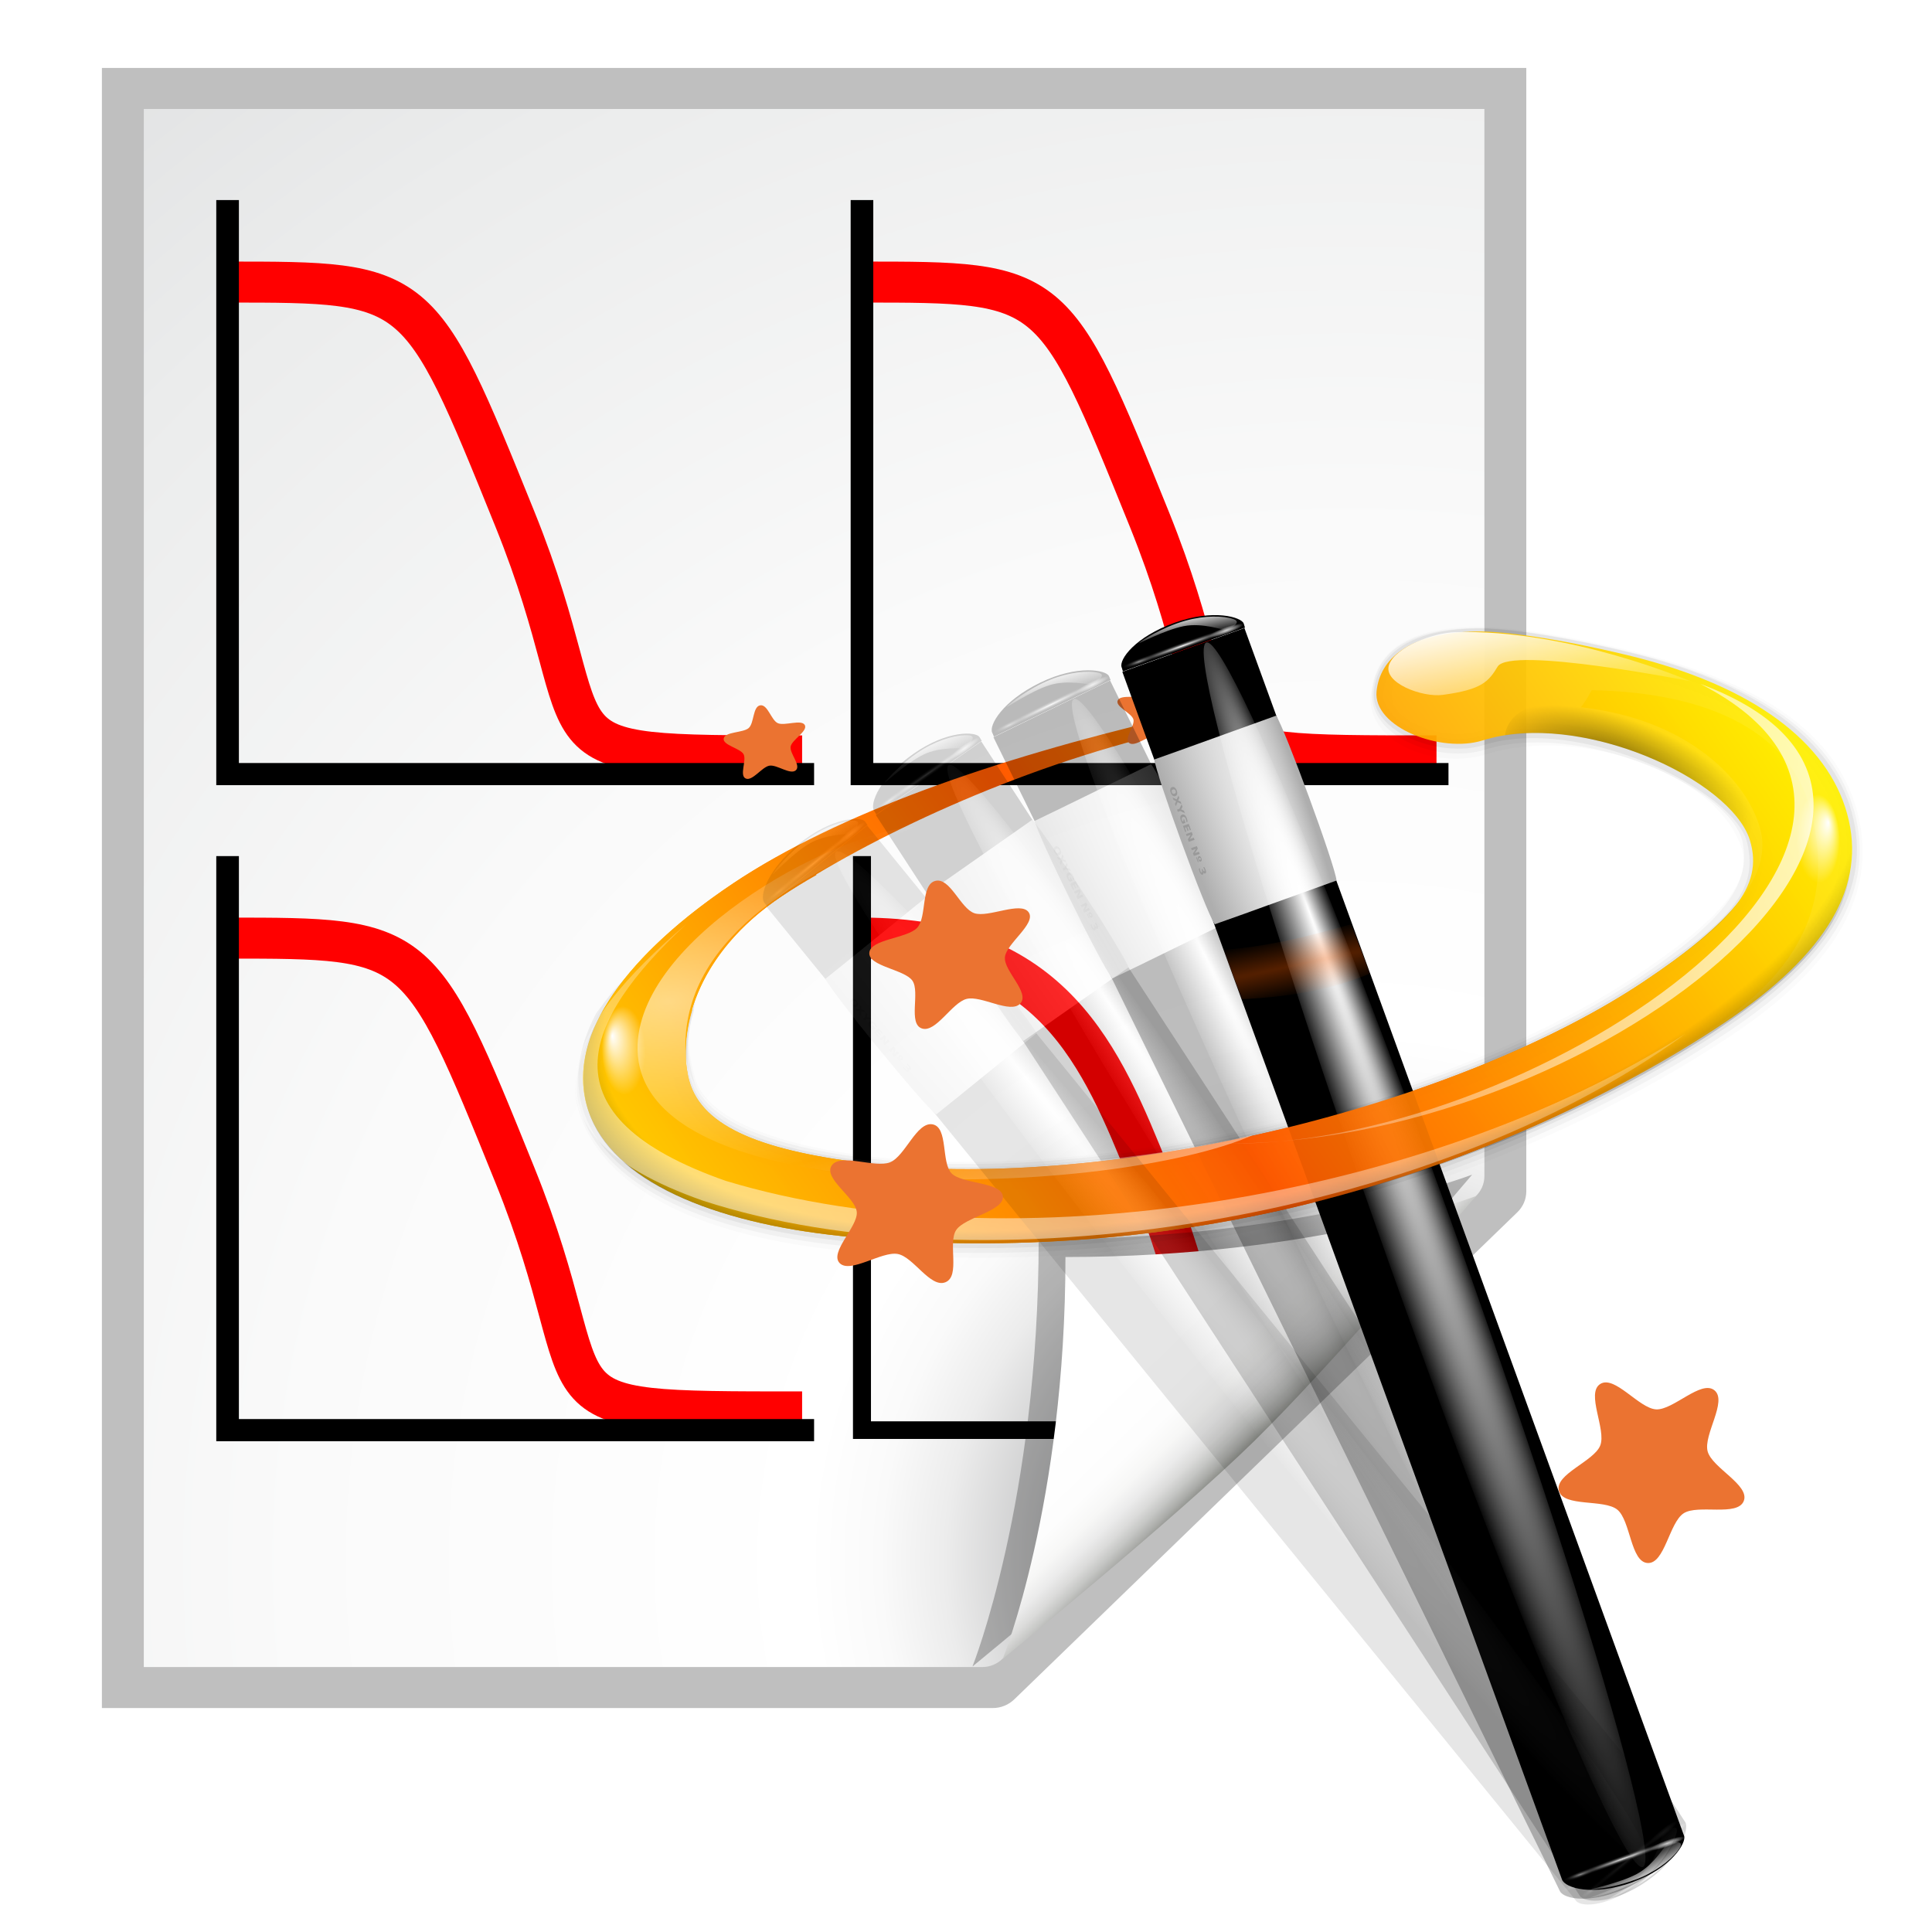 <?xml version="1.0" encoding="UTF-8" standalone="no"?>
<!-- Created with Inkscape (http://www.inkscape.org/) -->

<svg
   xmlns:dc="http://purl.org/dc/elements/1.1/"
   xmlns:cc="http://creativecommons.org/ns#"
   xmlns:rdf="http://www.w3.org/1999/02/22-rdf-syntax-ns#"
   xmlns:svg="http://www.w3.org/2000/svg"
   xmlns="http://www.w3.org/2000/svg"
   xmlns:xlink="http://www.w3.org/1999/xlink"
   xmlns:sodipodi="http://sodipodi.sourceforge.net/DTD/sodipodi-0.dtd"
   xmlns:inkscape="http://www.inkscape.org/namespaces/inkscape"
   width="88"
   height="88"
   id="svg1307"
   sodipodi:version="0.32"
   inkscape:version="0.91 r13725"
   version="1.0"
   sodipodi:docname="evalwizard.svg"
   inkscape:output_extension="org.inkscape.output.svgz.inkscape"
   inkscape:export-filename="evalwizard.png"
   inkscape:export-xdpi="16.360001"
   inkscape:export-ydpi="16.360001">
  <defs
     id="defs1309">
    <linearGradient
       id="linearGradient6740">
      <stop
         style="stop-color:#004d00;stop-opacity:0;"
         offset="0"
         id="stop6742" />
      <stop
         id="stop6748"
         offset="0.5"
         style="stop-color:#004d00;stop-opacity:1;" />
      <stop
         style="stop-color:#004d00;stop-opacity:0;"
         offset="1"
         id="stop6744" />
    </linearGradient>
    <linearGradient
       gradientTransform="matrix(0,1,-1,0,-39.998,140.003)"
       y2="-383.998"
       x2="-23.516"
       y1="-383.997"
       x1="-84.002"
       gradientUnits="userSpaceOnUse"
       id="linearGradient3711">
      <stop
         id="stop3713"
         style="stop-color:white;stop-opacity:1;"
         offset="0" />
      <stop
         id="stop3715"
         style="stop-color:white;stop-opacity:0;"
         offset="1" />
    </linearGradient>
    <clipPath
       clipPathUnits="userSpaceOnUse"
       id="clipPath5163">
      <circle
         sodipodi:ry="36"
         sodipodi:rx="36"
         sodipodi:cy="92"
         sodipodi:cx="343.99899"
         style="fill:url(#linearGradient5167);fill-opacity:1"
         r="36"
         rx="8.001"
         cx="343.999"
         cy="92"
         ry="8.001"
         id="circle5165" />
    </clipPath>
    <linearGradient
       id="linearGradient4296">
      <stop
         id="stop4298"
         offset="0"
         style="stop-color:#00ff00;stop-opacity:1" />
      <stop
         id="stop4300"
         offset="1"
         style="stop-color:#006500;stop-opacity:1" />
    </linearGradient>
    <linearGradient
       inkscape:collect="always"
       xlink:href="#linearGradient4296"
       id="linearGradient6831"
       gradientUnits="userSpaceOnUse"
       x1="328.124"
       y1="120.812"
       x2="336.981"
       y2="87.759" />
    <linearGradient
       gradientTransform="matrix(0,1,-1,0,-39.998,140.003)"
       y2="-383.997"
       x2="-12.003"
       y1="-383.997"
       x1="-84.002"
       gradientUnits="userSpaceOnUse"
       id="linearGradient4770">
      <stop
         id="stop4772"
         style="stop-color:#e5ff00;stop-opacity:1"
         offset="0" />
      <stop
         id="stop4774"
         style="stop-color:#bff500;stop-opacity:0;"
         offset="1" />
    </linearGradient>
    <linearGradient
       gradientTransform="matrix(0,1,-1,0,-39.998,140.003)"
       y2="-383.997"
       x2="-12.003"
       y1="-383.997"
       x1="-84.002"
       gradientUnits="userSpaceOnUse"
       id="linearGradient5958">
      <stop
         id="stop5960"
         style="stop-color:#008c00;stop-opacity:1"
         offset="0" />
      <stop
         id="stop5962"
         style="stop-color:#00bf00;stop-opacity:1"
         offset="1" />
    </linearGradient>
    <linearGradient
       id="XMLID_2_"
       gradientUnits="userSpaceOnUse"
       x1="28"
       y1="57.5"
       x2="28"
       y2="0">
      <stop
         offset="0"
         style="stop-color:#FFEA00"
         id="stop12" />
      <stop
         offset="1"
         style="stop-color:#FFCC00"
         id="stop14" />
    </linearGradient>
    <linearGradient
       y2="0"
       x2="28"
       y1="57.5"
       x1="28"
       gradientUnits="userSpaceOnUse"
       id="linearGradient18668">
      <stop
         id="stop18670"
         style="stop-color:#fffccf;stop-opacity:1;"
         offset="0" />
      <stop
         id="stop18672"
         style="stop-color:white;stop-opacity:0;"
         offset="1" />
    </linearGradient>
    <linearGradient
       id="path101_1_"
       gradientUnits="userSpaceOnUse"
       x1="398.445"
       y1="-369.5"
       x2="392.945"
       y2="-364"
       gradientTransform="matrix(1,0,0,-1,-282,-305)">
      <stop
         offset="0"
         style="stop-color:#888A85"
         id="stop74" />
      <stop
         offset="0.007"
         style="stop-color:#8C8E89"
         id="stop4208" />
      <stop
         offset="0.067"
         style="stop-color:#ABACA9"
         id="stop4210" />
      <stop
         offset="0.135"
         style="stop-color:#C5C6C4"
         id="stop80" />
      <stop
         offset="0.211"
         style="stop-color:#DBDBDA"
         id="stop82" />
      <stop
         offset="0.301"
         style="stop-color:#EBEBEB"
         id="stop84" />
      <stop
         offset="0.412"
         style="stop-color:#F7F7F6"
         id="stop86" />
      <stop
         offset="0.568"
         style="stop-color:#FDFDFD"
         id="stop88" />
      <stop
         offset="1"
         style="stop-color:#FFFFFF"
         id="stop90" />
    </linearGradient>
    <radialGradient
       id="path59_1_"
       cx="402.767"
       cy="-375.271"
       r="94.665"
       gradientTransform="matrix(1,0,0,-1,-282,-305)"
       gradientUnits="userSpaceOnUse">
      <stop
         offset="0"
         style="stop-color:#535557"
         id="stop38" />
      <stop
         offset="0.071"
         style="stop-color:#898A8C"
         id="stop40" />
      <stop
         offset="0.203"
         style="stop-color:#ECECEC"
         id="stop42" />
      <stop
         offset="0.236"
         style="stop-color:#FAFAFA"
         id="stop44" />
      <stop
         offset="0.272"
         style="stop-color:#FFFFFF"
         id="stop46" />
      <stop
         offset="0.531"
         style="stop-color:#FAFAFA"
         id="stop48" />
      <stop
         offset="0.845"
         style="stop-color:#EBECEC"
         id="stop50" />
      <stop
         offset="1"
         style="stop-color:#E1E2E3"
         id="stop52" />
    </radialGradient>
    <filter
       inkscape:collect="always"
       id="filter3505">
      <feGaussianBlur
         inkscape:collect="always"
         stdDeviation="0.74"
         id="feGaussianBlur3507" />
    </filter>
    <filter
       inkscape:collect="always"
       id="filter4926">
      <feGaussianBlur
         inkscape:collect="always"
         stdDeviation="0.452"
         id="feGaussianBlur4928" />
    </filter>
    <radialGradient
       inkscape:collect="always"
       xlink:href="#path59_1_"
       id="radialGradient4940"
       gradientUnits="userSpaceOnUse"
       gradientTransform="matrix(1.001,0,0,-1,-485.797,-300.5)"
       cx="402.767"
       cy="-375.271"
       r="94.665" />
    <linearGradient
       inkscape:collect="always"
       xlink:href="#path101_1_"
       id="linearGradient4942"
       gradientUnits="userSpaceOnUse"
       gradientTransform="matrix(1.001,0,0,-1,-485.797,-300.5)"
       x1="398.445"
       y1="-369.5"
       x2="393.596"
       y2="-364.652" />
    <linearGradient
       inkscape:collect="always"
       xlink:href="#linearGradient5958"
       id="linearGradient10617"
       gradientUnits="userSpaceOnUse"
       gradientTransform="matrix(0,1,-1,0,-39.998,140.003)"
       x1="-86.12"
       y1="-381.099"
       x2="-56.358"
       y2="-373.124" />
    <radialGradient
       inkscape:collect="always"
       xlink:href="#linearGradient4770"
       id="radialGradient10619"
       gradientUnits="userSpaceOnUse"
       cx="343.999"
       cy="92"
       fx="343.999"
       fy="92"
       r="36" />
    <linearGradient
       inkscape:collect="always"
       xlink:href="#linearGradient4296"
       id="linearGradient10621"
       gradientUnits="userSpaceOnUse"
       x1="328.124"
       y1="120.812"
       x2="336.981"
       y2="87.759" />
    <linearGradient
       inkscape:collect="always"
       xlink:href="#linearGradient3711"
       id="linearGradient10623"
       gradientUnits="userSpaceOnUse"
       gradientTransform="matrix(0,0.6,-0.6,0,36.376,288.273)"
       x1="-80.003"
       y1="-131.931"
       x2="-45.097"
       y2="-131.931" />
    <linearGradient
       inkscape:collect="always"
       xlink:href="#linearGradient6740"
       id="linearGradient10625"
       gradientUnits="userSpaceOnUse"
       gradientTransform="translate(20,-56)"
       x1="102"
       y1="118"
       x2="102"
       y2="65.933" />
    <radialGradient
       inkscape:collect="always"
       xlink:href="#path59_1_"
       id="radialGradient3882"
       gradientUnits="userSpaceOnUse"
       gradientTransform="matrix(0.726,0,0,-0.725,-357.488,-191.312)"
       cx="402.767"
       cy="-375.271"
       r="94.665" />
    <radialGradient
       inkscape:collect="always"
       xlink:href="#path59_1_"
       id="radialGradient3135"
       gradientUnits="userSpaceOnUse"
       gradientTransform="matrix(0.726,0,0,-0.725,-357.488,-191.312)"
       cx="402.767"
       cy="-375.271"
       r="94.665" />
    <linearGradient
       inkscape:collect="always"
       xlink:href="#path101_1_"
       id="linearGradient3137"
       gradientUnits="userSpaceOnUse"
       gradientTransform="matrix(1.001,0,0,-1,-485.797,-296.5)"
       x1="398.445"
       y1="-369.5"
       x2="393.596"
       y2="-364.652" />
    <clipPath
       id="clipPath5163-9"
       clipPathUnits="userSpaceOnUse">
      <circle
         id="circle5165-3"
         ry="8.001"
         cy="92"
         cx="343.999"
         rx="8.001"
         r="36"
         style="fill:url(#linearGradient5167);fill-opacity:1"
         sodipodi:cx="343.99899"
         sodipodi:cy="92"
         sodipodi:rx="36"
         sodipodi:ry="36" />
    </clipPath>
    <linearGradient
       y2="87.759"
       x2="336.981"
       y1="120.812"
       x1="328.124"
       gradientUnits="userSpaceOnUse"
       id="linearGradient3773"
       xlink:href="#linearGradient4296"
       inkscape:collect="always" />
    <radialGradient
       gradientUnits="userSpaceOnUse"
       gradientTransform="matrix(1,0,0,-1,-282,-305)"
       r="94.665"
       cy="-375.271"
       cx="402.767"
       id="path59_1_-5">
      <stop
         id="stop38-4"
         style="stop-color:#535557"
         offset="0" />
      <stop
         id="stop40-0"
         style="stop-color:#898A8C"
         offset="0.071" />
      <stop
         id="stop42-1"
         style="stop-color:#ECECEC"
         offset="0.203" />
      <stop
         id="stop44-4"
         style="stop-color:#FAFAFA"
         offset="0.236" />
      <stop
         id="stop46-3"
         style="stop-color:#FFFFFF"
         offset="0.272" />
      <stop
         id="stop48-9"
         style="stop-color:#FAFAFA"
         offset="0.531" />
      <stop
         id="stop50-3"
         style="stop-color:#EBECEC"
         offset="0.845" />
      <stop
         id="stop52-1"
         style="stop-color:#E1E2E3"
         offset="1" />
    </radialGradient>
    <radialGradient
       r="94.665"
       cy="-375.271"
       cx="402.767"
       gradientTransform="matrix(1.001,0,0,-1,-485.797,-300.5)"
       gradientUnits="userSpaceOnUse"
       id="radialGradient4940-0"
       xlink:href="#path59_1_-5"
       inkscape:collect="always" />
    <linearGradient
       y2="-364.652"
       x2="393.596"
       y1="-369.5"
       x1="398.445"
       gradientTransform="matrix(1.001,0,0,-1,-485.797,-300.5)"
       gradientUnits="userSpaceOnUse"
       id="linearGradient3789"
       xlink:href="#path101_1_"
       inkscape:collect="always" />
    <linearGradient
       y2="87.759"
       x2="336.981"
       y1="120.812"
       x1="328.124"
       gradientUnits="userSpaceOnUse"
       id="linearGradient3791"
       xlink:href="#linearGradient4296"
       inkscape:collect="always" />
    <linearGradient
       y2="-364.652"
       x2="393.596"
       y1="-369.5"
       x1="398.445"
       gradientTransform="matrix(1.001,0,0,-1,-485.797,-296.5)"
       gradientUnits="userSpaceOnUse"
       id="linearGradient3793"
       xlink:href="#path101_1_"
       inkscape:collect="always" />
    <linearGradient
       gradientTransform="matrix(0.998,-0.062,0.027,0.849,-0.856,5.211)"
       spreadMethod="reflect"
       gradientUnits="userSpaceOnUse"
       y2="11.319"
       x2="121.517"
       y1="46.374"
       x1="55.744"
       id="linearGradient3686"
       xlink:href="#linearGradient7417"
       inkscape:collect="always" />
    <linearGradient
       id="linearGradient7417">
      <stop
         style="stop-color:#ff5900;stop-opacity:1;"
         offset="0"
         id="stop7419" />
      <stop
         style="stop-color:#ffff00;stop-opacity:1;"
         offset="1"
         id="stop7421" />
    </linearGradient>
    <radialGradient
       r="3.975"
       fy="6.77"
       fx="47.371"
       cy="8.495"
       cx="49.01"
       gradientTransform="matrix(0.77,1.182,-7.651,7.762,62.393,-29.039)"
       gradientUnits="userSpaceOnUse"
       id="radialGradient2317"
       xlink:href="#linearGradient3225"
       inkscape:collect="always" />
    <linearGradient
       id="linearGradient3225">
      <stop
         id="stop3227"
         offset="0"
         style="stop-color:#ffffff;stop-opacity:1;" />
      <stop
         id="stop3229"
         offset="1"
         style="stop-color:#aeaeae;stop-opacity:1;" />
    </linearGradient>
    <linearGradient
       y2="2.366"
       x2="48.733"
       y1="0.812"
       x1="48.499"
       gradientTransform="matrix(0.981,0.967,-1.19,1.227,77.894,-44.832)"
       gradientUnits="userSpaceOnUse"
       id="linearGradient2319"
       xlink:href="#linearGradient3235"
       inkscape:collect="always" />
    <linearGradient
       id="linearGradient3235"
       inkscape:collect="always">
      <stop
         id="stop3237"
         offset="0"
         style="stop-color:#ffffff;stop-opacity:1;" />
      <stop
         id="stop3239"
         offset="1"
         style="stop-color:#ffffff;stop-opacity:0;" />
    </linearGradient>
    <radialGradient
       r="1.725"
       fy="2.674"
       fx="49.012"
       cy="2.674"
       cx="49.012"
       gradientTransform="matrix(0.914,0,0,0.208,43.522,-82.645)"
       gradientUnits="userSpaceOnUse"
       id="radialGradient2321"
       xlink:href="#linearGradient3235"
       inkscape:collect="always" />
    <radialGradient
       r="1.725"
       fy="2.674"
       fx="49.012"
       cy="2.674"
       cx="49.012"
       gradientTransform="matrix(3.155,0,0,0.208,-61.469,-82.651)"
       gradientUnits="userSpaceOnUse"
       id="radialGradient2323"
       xlink:href="#linearGradient3207"
       inkscape:collect="always" />
    <linearGradient
       id="linearGradient3207">
      <stop
         id="stop3209"
         offset="0"
         style="stop-color:#ffffff;stop-opacity:1;" />
      <stop
         id="stop3211"
         offset="1"
         style="stop-color:#252525;stop-opacity:0;" />
    </linearGradient>
    <radialGradient
       r="1.725"
       fy="2.674"
       fx="49.012"
       cy="2.674"
       cx="49.012"
       gradientTransform="matrix(0.907,0,0,0.208,-140.627,-82.645)"
       gradientUnits="userSpaceOnUse"
       id="radialGradient2325"
       xlink:href="#linearGradient3259"
       inkscape:collect="always" />
    <linearGradient
       id="linearGradient3259">
      <stop
         style="stop-color:#ffffff;stop-opacity:0.55;"
         offset="0"
         id="stop3261" />
      <stop
         style="stop-color:#000000;stop-opacity:0;"
         offset="1"
         id="stop3263" />
    </linearGradient>
    <radialGradient
       r="47.595"
       fy="18.452"
       fx="11.255"
       cy="7.462"
       cx="34.678"
       gradientTransform="matrix(1.136,0.003,-1.156204e-5,0.026,-4.701,7.155)"
       gradientUnits="userSpaceOnUse"
       id="radialGradient2327"
       xlink:href="#linearGradient3235"
       inkscape:collect="always" />
    <linearGradient
       y2="2.366"
       x2="48.733"
       y1="0.812"
       x1="48.499"
       gradientTransform="matrix(1.378,1.262983e-4,0.014,1.379,65.762,-93.884)"
       gradientUnits="userSpaceOnUse"
       id="linearGradient2329"
       xlink:href="#linearGradient3235"
       inkscape:collect="always" />
    <radialGradient
       r="1.725"
       fy="2.674"
       fx="49.012"
       cy="2.674"
       cx="49.012"
       gradientTransform="matrix(0.914,0,0,0.168,85.527,-90.694)"
       gradientUnits="userSpaceOnUse"
       id="radialGradient2331"
       xlink:href="#linearGradient3235"
       inkscape:collect="always" />
    <radialGradient
       r="1.725"
       fy="2.674"
       fx="49.012"
       cy="2.674"
       cx="49.012"
       gradientTransform="matrix(3.155,0,0,0.168,-19.144,-90.707)"
       gradientUnits="userSpaceOnUse"
       id="radialGradient2333"
       xlink:href="#linearGradient3207"
       inkscape:collect="always" />
    <radialGradient
       r="1.725"
       fy="2.674"
       fx="49.012"
       cy="2.674"
       cx="49.012"
       gradientTransform="matrix(0.907,0,0,0.168,-182.632,-90.694)"
       gradientUnits="userSpaceOnUse"
       id="radialGradient2335"
       xlink:href="#linearGradient3259"
       inkscape:collect="always" />
    <radialGradient
       r="3.975"
       fy="6.77"
       fx="47.371"
       cy="8.495"
       cx="49.01"
       gradientTransform="matrix(0.77,1.182,-7.651,7.762,62.393,-29.039)"
       gradientUnits="userSpaceOnUse"
       id="radialGradient2337"
       xlink:href="#linearGradient3225"
       inkscape:collect="always" />
    <radialGradient
       r="1.725"
       fy="2.674"
       fx="49.012"
       cy="2.674"
       cx="49.012"
       gradientTransform="matrix(0.914,0,0,0.208,43.522,-82.645)"
       gradientUnits="userSpaceOnUse"
       id="radialGradient2341"
       xlink:href="#linearGradient3235"
       inkscape:collect="always" />
    <radialGradient
       r="1.725"
       fy="2.674"
       fx="49.012"
       cy="2.674"
       cx="49.012"
       gradientTransform="matrix(3.155,0,0,0.208,-61.469,-82.651)"
       gradientUnits="userSpaceOnUse"
       id="radialGradient2343"
       xlink:href="#linearGradient3207"
       inkscape:collect="always" />
    <radialGradient
       r="1.725"
       fy="2.674"
       fx="49.012"
       cy="2.674"
       cx="49.012"
       gradientTransform="matrix(0.907,0,0,0.208,-140.627,-82.645)"
       gradientUnits="userSpaceOnUse"
       id="radialGradient2345"
       xlink:href="#linearGradient3259"
       inkscape:collect="always" />
    <radialGradient
       r="47.595"
       fy="18.452"
       fx="11.255"
       cy="7.462"
       cx="34.678"
       gradientTransform="matrix(1.136,0.003,-1.156204e-5,0.026,-4.701,7.155)"
       gradientUnits="userSpaceOnUse"
       id="radialGradient2347"
       xlink:href="#linearGradient3235"
       inkscape:collect="always" />
    <radialGradient
       r="1.725"
       fy="2.674"
       fx="49.012"
       cy="2.674"
       cx="49.012"
       gradientTransform="matrix(0.914,0,0,0.168,85.527,-90.694)"
       gradientUnits="userSpaceOnUse"
       id="radialGradient2351"
       xlink:href="#linearGradient3235"
       inkscape:collect="always" />
    <radialGradient
       r="1.725"
       fy="2.674"
       fx="49.012"
       cy="2.674"
       cx="49.012"
       gradientTransform="matrix(3.155,0,0,0.168,-19.144,-90.707)"
       gradientUnits="userSpaceOnUse"
       id="radialGradient2353"
       xlink:href="#linearGradient3207"
       inkscape:collect="always" />
    <radialGradient
       r="1.725"
       fy="2.674"
       fx="49.012"
       cy="2.674"
       cx="49.012"
       gradientTransform="matrix(0.907,0,0,0.168,-182.632,-90.694)"
       gradientUnits="userSpaceOnUse"
       id="radialGradient2355"
       xlink:href="#linearGradient3259"
       inkscape:collect="always" />
    <radialGradient
       r="3.975"
       fy="6.77"
       fx="47.371"
       cy="8.495"
       cx="49.01"
       gradientTransform="matrix(0.77,1.182,-7.651,7.762,62.393,-29.039)"
       gradientUnits="userSpaceOnUse"
       id="radialGradient2357"
       xlink:href="#linearGradient3225"
       inkscape:collect="always" />
    <radialGradient
       r="1.725"
       fy="2.674"
       fx="49.012"
       cy="2.674"
       cx="49.012"
       gradientTransform="matrix(0.914,0,0,0.208,43.522,-82.645)"
       gradientUnits="userSpaceOnUse"
       id="radialGradient2361"
       xlink:href="#linearGradient3235"
       inkscape:collect="always" />
    <radialGradient
       r="1.725"
       fy="2.674"
       fx="49.012"
       cy="2.674"
       cx="49.012"
       gradientTransform="matrix(3.155,0,0,0.208,-61.469,-82.651)"
       gradientUnits="userSpaceOnUse"
       id="radialGradient2363"
       xlink:href="#linearGradient3207"
       inkscape:collect="always" />
    <radialGradient
       r="1.725"
       fy="2.674"
       fx="49.012"
       cy="2.674"
       cx="49.012"
       gradientTransform="matrix(0.907,0,0,0.208,-140.627,-82.645)"
       gradientUnits="userSpaceOnUse"
       id="radialGradient2365"
       xlink:href="#linearGradient3259"
       inkscape:collect="always" />
    <radialGradient
       r="47.595"
       fy="18.452"
       fx="11.255"
       cy="7.462"
       cx="34.678"
       gradientTransform="matrix(1.136,0.003,-1.156204e-5,0.026,-4.701,7.155)"
       gradientUnits="userSpaceOnUse"
       id="radialGradient2367"
       xlink:href="#linearGradient3235"
       inkscape:collect="always" />
    <radialGradient
       r="1.725"
       fy="2.674"
       fx="49.012"
       cy="2.674"
       cx="49.012"
       gradientTransform="matrix(0.914,0,0,0.168,85.527,-90.694)"
       gradientUnits="userSpaceOnUse"
       id="radialGradient2371"
       xlink:href="#linearGradient3235"
       inkscape:collect="always" />
    <radialGradient
       r="1.725"
       fy="2.674"
       fx="49.012"
       cy="2.674"
       cx="49.012"
       gradientTransform="matrix(3.155,0,0,0.168,-19.144,-90.707)"
       gradientUnits="userSpaceOnUse"
       id="radialGradient2373"
       xlink:href="#linearGradient3207"
       inkscape:collect="always" />
    <radialGradient
       r="1.725"
       fy="2.674"
       fx="49.012"
       cy="2.674"
       cx="49.012"
       gradientTransform="matrix(0.907,0,0,0.168,-182.632,-90.694)"
       gradientUnits="userSpaceOnUse"
       id="radialGradient2375"
       xlink:href="#linearGradient3259"
       inkscape:collect="always" />
    <radialGradient
       gradientUnits="userSpaceOnUse"
       gradientTransform="matrix(1.143,-0.289,0.145,0.487,-15.272,35.658)"
       r="59.667"
       fy="38.921"
       fx="51.11"
       cy="36.571"
       cx="67.498"
       id="radialGradient5847"
       xlink:href="#linearGradient5841"
       inkscape:collect="always" />
    <linearGradient
       id="linearGradient5841">
      <stop
         id="stop5843"
         offset="0"
         style="stop-color:black;stop-opacity:0;" />
      <stop
         style="stop-color:black;stop-opacity:0;"
         offset="0.879"
         id="stop5849" />
      <stop
         id="stop5845"
         offset="1"
         style="stop-color:black;stop-opacity:1;" />
    </linearGradient>
    <radialGradient
       spreadMethod="reflect"
       gradientUnits="userSpaceOnUse"
       gradientTransform="matrix(1.182,-0.073,0.019,0.595,-2.406,17.253)"
       r="29.231"
       fy="43.419"
       fx="10.503"
       cy="43.419"
       cx="10.503"
       id="radialGradient5998"
       xlink:href="#linearGradient3235"
       inkscape:collect="always" />
    <radialGradient
       r="3.975"
       fy="6.77"
       fx="47.371"
       cy="8.495"
       cx="49.01"
       gradientTransform="matrix(0.77,1.182,-7.651,7.762,62.393,-29.039)"
       gradientUnits="userSpaceOnUse"
       id="radialGradient2569"
       xlink:href="#linearGradient3225"
       inkscape:collect="always" />
    <radialGradient
       r="1.725"
       fy="2.674"
       fx="49.012"
       cy="2.674"
       cx="49.012"
       gradientTransform="matrix(0.914,0,0,0.208,43.522,-82.645)"
       gradientUnits="userSpaceOnUse"
       id="radialGradient2573"
       xlink:href="#linearGradient3235"
       inkscape:collect="always" />
    <radialGradient
       r="1.725"
       fy="2.674"
       fx="49.012"
       cy="2.674"
       cx="49.012"
       gradientTransform="matrix(3.155,0,0,0.208,-61.469,-82.651)"
       gradientUnits="userSpaceOnUse"
       id="radialGradient2575"
       xlink:href="#linearGradient3207"
       inkscape:collect="always" />
    <radialGradient
       r="1.725"
       fy="2.674"
       fx="49.012"
       cy="2.674"
       cx="49.012"
       gradientTransform="matrix(0.907,0,0,0.208,-140.627,-82.645)"
       gradientUnits="userSpaceOnUse"
       id="radialGradient2577"
       xlink:href="#linearGradient3259"
       inkscape:collect="always" />
    <radialGradient
       r="47.595"
       fy="18.452"
       fx="11.255"
       cy="7.462"
       cx="34.678"
       gradientTransform="matrix(1.136,0.003,-1.156204e-5,0.026,-4.701,7.155)"
       gradientUnits="userSpaceOnUse"
       id="radialGradient2579"
       xlink:href="#linearGradient3235"
       inkscape:collect="always" />
    <radialGradient
       r="1.725"
       fy="2.674"
       fx="49.012"
       cy="2.674"
       cx="49.012"
       gradientTransform="matrix(0.914,0,0,0.168,85.527,-90.694)"
       gradientUnits="userSpaceOnUse"
       id="radialGradient2583"
       xlink:href="#linearGradient3235"
       inkscape:collect="always" />
    <radialGradient
       r="1.725"
       fy="2.674"
       fx="49.012"
       cy="2.674"
       cx="49.012"
       gradientTransform="matrix(3.155,0,0,0.168,-19.144,-90.707)"
       gradientUnits="userSpaceOnUse"
       id="radialGradient2585"
       xlink:href="#linearGradient3207"
       inkscape:collect="always" />
    <radialGradient
       r="1.725"
       fy="2.674"
       fx="49.012"
       cy="2.674"
       cx="49.012"
       gradientTransform="matrix(0.907,0,0,0.168,-182.632,-90.694)"
       gradientUnits="userSpaceOnUse"
       id="radialGradient2587"
       xlink:href="#linearGradient3259"
       inkscape:collect="always" />
    <linearGradient
       gradientTransform="matrix(0.998,-0.062,0.027,0.849,-0.856,5.211)"
       gradientUnits="userSpaceOnUse"
       y2="19.529"
       x2="95.047"
       y1="5.879"
       x1="92.519"
       id="linearGradient6010"
       xlink:href="#linearGradient3235"
       inkscape:collect="always" />
    <linearGradient
       y2="64.213"
       x2="13.317"
       y1="74.448"
       x1="18.705"
       spreadMethod="pad"
       gradientTransform="matrix(-12.727,0.492,-0.054,3.972,267.245,-239.589)"
       gradientUnits="userSpaceOnUse"
       id="linearGradient8150"
       xlink:href="#linearGradient3235"
       inkscape:collect="always" />
    <radialGradient
       gradientUnits="userSpaceOnUse"
       gradientTransform="matrix(1,0,0,1.462,0,-16.313)"
       r="3.247"
       fy="34.2"
       fx="125.264"
       cy="35.345"
       cx="123.623"
       id="radialGradient7795"
       xlink:href="#linearGradient3235"
       inkscape:collect="always" />
    <radialGradient
       r="3.247"
       fy="34.2"
       fx="125.264"
       cy="35.345"
       cx="123.623"
       gradientTransform="matrix(1,0,0,1.462,0,-16.313)"
       gradientUnits="userSpaceOnUse"
       id="radialGradient8227"
       xlink:href="#linearGradient3235"
       inkscape:collect="always" />
    <linearGradient
       gradientUnits="userSpaceOnUse"
       y2="21.16"
       x2="53.607"
       y1="40.586"
       x1="146.221"
       id="linearGradient2946"
       xlink:href="#linearGradient3235"
       inkscape:collect="always" />
    <radialGradient
       gradientUnits="userSpaceOnUse"
       gradientTransform="matrix(1.016,0.401,-0.181,0.457,2.194,-31.47)"
       r="12.242"
       fy="22.073"
       fx="101.568"
       cy="24.957"
       cx="103.124"
       id="radialGradient2959"
       xlink:href="#linearGradient2953"
       inkscape:collect="always" />
    <linearGradient
       id="linearGradient2953"
       inkscape:collect="always">
      <stop
         id="stop2955"
         offset="0"
         style="stop-color:black;stop-opacity:1;" />
      <stop
         id="stop2957"
         offset="1"
         style="stop-color:black;stop-opacity:0;" />
    </linearGradient>
    <radialGradient
       gradientUnits="userSpaceOnUse"
       gradientTransform="matrix(10.434,-2.247,0.123,0.315,-771.311,206.704)"
       r="9.041"
       fy="39.654"
       fx="80.292"
       cy="39.654"
       cx="80.292"
       id="radialGradient3867"
       xlink:href="#linearGradient3861"
       inkscape:collect="always" />
    <linearGradient
       id="linearGradient3861"
       inkscape:collect="always">
      <stop
         id="stop3863"
         offset="0"
         style="stop-color:#ff5f00;stop-opacity:1;" />
      <stop
         id="stop3865"
         offset="1"
         style="stop-color:#ff5f00;stop-opacity:0" />
    </linearGradient>
    <radialGradient
       inkscape:collect="always"
       xlink:href="#linearGradient3861"
       id="radialGradient3660"
       gradientUnits="userSpaceOnUse"
       gradientTransform="matrix(10.434,-2.247,0.123,0.315,-771.311,206.704)"
       cx="80.292"
       cy="39.654"
       fx="80.292"
       fy="39.654"
       r="9.041" />
    <linearGradient
       inkscape:collect="always"
       xlink:href="#linearGradient7417"
       id="linearGradient3969"
       gradientUnits="userSpaceOnUse"
       gradientTransform="matrix(0.998,-0.062,0.027,0.849,-0.856,5.211)"
       spreadMethod="reflect"
       x1="55.744"
       y1="46.374"
       x2="121.517"
       y2="11.319" />
    <linearGradient
       inkscape:collect="always"
       xlink:href="#linearGradient3235"
       id="linearGradient3971"
       gradientUnits="userSpaceOnUse"
       gradientTransform="matrix(0.981,0.967,-1.19,1.227,77.894,-44.832)"
       x1="48.499"
       y1="0.812"
       x2="48.733"
       y2="2.366" />
    <linearGradient
       inkscape:collect="always"
       xlink:href="#linearGradient3235"
       id="linearGradient3973"
       gradientUnits="userSpaceOnUse"
       gradientTransform="matrix(1.378,1.262983e-4,0.014,1.379,65.762,-93.884)"
       x1="48.499"
       y1="0.812"
       x2="48.733"
       y2="2.366" />
    <linearGradient
       inkscape:collect="always"
       xlink:href="#linearGradient3235"
       id="linearGradient3975"
       gradientUnits="userSpaceOnUse"
       gradientTransform="matrix(0.981,0.967,-1.19,1.227,77.894,-44.832)"
       x1="48.499"
       y1="0.812"
       x2="48.733"
       y2="2.366" />
    <linearGradient
       inkscape:collect="always"
       xlink:href="#linearGradient3235"
       id="linearGradient3977"
       gradientUnits="userSpaceOnUse"
       gradientTransform="matrix(1.378,1.262983e-4,0.014,1.379,65.762,-93.884)"
       x1="48.499"
       y1="0.812"
       x2="48.733"
       y2="2.366" />
    <linearGradient
       inkscape:collect="always"
       xlink:href="#linearGradient3235"
       id="linearGradient3979"
       gradientUnits="userSpaceOnUse"
       gradientTransform="matrix(0.981,0.967,-1.19,1.227,77.894,-44.832)"
       x1="48.499"
       y1="0.812"
       x2="48.733"
       y2="2.366" />
    <linearGradient
       inkscape:collect="always"
       xlink:href="#linearGradient3235"
       id="linearGradient3981"
       gradientUnits="userSpaceOnUse"
       gradientTransform="matrix(1.378,1.262983e-4,0.014,1.379,65.762,-93.884)"
       x1="48.499"
       y1="0.812"
       x2="48.733"
       y2="2.366" />
    <linearGradient
       inkscape:collect="always"
       xlink:href="#linearGradient7417"
       id="linearGradient3983"
       gradientUnits="userSpaceOnUse"
       gradientTransform="matrix(0.998,-0.062,0.027,0.849,-0.856,5.211)"
       spreadMethod="reflect"
       x1="55.744"
       y1="46.374"
       x2="121.517"
       y2="11.319" />
  </defs>
  <sodipodi:namedview
     id="base"
     pagecolor="#ffffff"
     bordercolor="#666666"
     borderopacity="1.0"
     inkscape:pageopacity="0.0"
     inkscape:pageshadow="2"
     inkscape:zoom="1.9951315"
     inkscape:cx="27.994759"
     inkscape:cy="97.278903"
     inkscape:current-layer="layer1"
     showgrid="true"
     inkscape:document-units="px"
     inkscape:grid-bbox="true"
     showguides="true"
     inkscape:guide-bbox="true"
     inkscape:window-width="1680"
     inkscape:window-height="988"
     inkscape:window-x="1272"
     inkscape:window-y="-8"
     height="96px"
     width="96px"
     inkscape:grid-points="true"
     inkscape:window-maximized="1">
    <inkscape:grid
       id="GridFromPre046Settings"
       type="xygrid"
       originx="0px"
       originy="0px"
       spacingx="4px"
       spacingy="4px"
       color="#0000ff"
       empcolor="#0000ff"
       opacity="0.2"
       empopacity="0.4"
       empspacing="0" />
  </sodipodi:namedview>
  <g
     id="layer1"
     inkscape:label="Layer 1"
     inkscape:groupmode="layer">
    <rect
       style="opacity:0.578;fill:#ffffff;fill-opacity:1;fill-rule:nonzero;stroke:none;stroke-width:3.632;stroke-linecap:round;stroke-linejoin:round;stroke-miterlimit:4;stroke-dasharray:none;stroke-dashoffset:4;stroke-opacity:1"
       id="rect1327"
       width="1"
       height="0"
       x="108"
       y="77" />
    <g
       style="opacity:0.402"
       transform="matrix(-0.783,0,0,0.651,-2373.796,690.302)"
       id="g4640" />
    <g
       id="g4646"
       transform="matrix(-0.783,0,0,0.651,-2373.796,690.302)"
       style="opacity:0.402" />
    <g
       id="g4730"
       transform="matrix(1,0,0,0.651,827.167,697.629)"
       style="opacity:0.402" />
    <g
       style="opacity:0.402"
       transform="matrix(1,0,0,0.651,827.167,697.629)"
       id="g4748" />
    <g
       id="g3115"
       transform="matrix(1.316,0,0,1.288,-42.424,-32.969)">
      <path
         transform="matrix(0.725,0,0,0.725,132.914,23.65)"
         id="path2532"
         d="m -134,6 1e-5,80 42.533,0 c 0.388,0 0.755,-0.157 1.029,-0.428 l 24.006,-23.75 C -66.157,61.551 -66,61.187 -66,60.803 L -66,6 -134,6 Z"
         style="opacity:0.5;fill:#000000;fill-opacity:1;filter:url(#filter3505)"
         sodipodi:nodetypes="cccccccc"
         inkscape:connector-curvature="0" />
      <path
         sodipodi:nodetypes="cccccccc"
         style="fill:url(#radialGradient3135)"
         d="m -106.786,29.45 1e-5,55.1 29.023,0 c 0.265,0 0.515,-0.108 0.702,-0.295 l 16.38,-16.358 c 0.187,-0.187 0.295,-0.438 0.295,-0.702 l 0,-37.745 -46.4,0 z"
         id="path59"
         inkscape:connector-curvature="0"
         transform="translate(144,0)" />
      <g
         transform="matrix(0.725,0,0,0.725,132.914,26.872)"
         id="g3876">
        <path
           style="fill:none;stroke:#ff0000;stroke-width:2;stroke-linecap:butt;stroke-linejoin:miter;stroke-miterlimit:4;stroke-dasharray:none;stroke-opacity:1"
           d="m -128,12 c 9.143,0 9.143,0 13.714,11.556 4.571,11.556 0,11.556 13.714,11.556"
           id="path3065"
           inkscape:connector-curvature="0"
           sodipodi:nodetypes="czc" />
        <path
           style="fill:none;stroke:#000000;stroke-width:1.08px;stroke-linecap:butt;stroke-linejoin:miter;stroke-opacity:1"
           d="m -128,8 0,28 28,0"
           id="path3106"
           inkscape:connector-curvature="0" />
      </g>
      <g
         id="g3880"
         transform="matrix(0.725,0,0,0.725,154.871,26.872)">
        <path
           sodipodi:nodetypes="czc"
           inkscape:connector-curvature="0"
           id="path3882"
           d="m -128,12 c 9.143,0 9.143,0 13.714,11.556 4.571,11.556 0,11.556 13.714,11.556"
           style="fill:none;stroke:#ff0000;stroke-width:2;stroke-linecap:butt;stroke-linejoin:miter;stroke-miterlimit:4;stroke-dasharray:none;stroke-opacity:1" />
        <path
           inkscape:connector-curvature="0"
           id="path3884"
           d="m -128,8 0,28 28,0"
           style="fill:none;stroke:#000000;stroke-width:1.08px;stroke-linecap:butt;stroke-linejoin:miter;stroke-opacity:1" />
      </g>
      <g
         id="g3886"
         transform="matrix(0.725,0,0,0.725,132.914,50.072)">
        <path
           sodipodi:nodetypes="czc"
           inkscape:connector-curvature="0"
           id="path3888"
           d="m -128,12 c 9.143,0 9.143,0 13.714,11.556 4.571,11.556 0,11.556 13.714,11.556"
           style="fill:none;stroke:#ff0000;stroke-width:2;stroke-linecap:butt;stroke-linejoin:miter;stroke-miterlimit:4;stroke-dasharray:none;stroke-opacity:1" />
        <path
           inkscape:connector-curvature="0"
           id="path3890"
           d="m -128,8 0,28 28,0"
           style="fill:none;stroke:#000000;stroke-width:1.08px;stroke-linecap:butt;stroke-linejoin:miter;stroke-opacity:1" />
      </g>
      <g
         transform="matrix(0.725,0,0,0.725,154.871,50.072)"
         id="g3892">
        <path
           style="fill:none;stroke:#ff0000;stroke-width:2;stroke-linecap:butt;stroke-linejoin:miter;stroke-miterlimit:4;stroke-dasharray:none;stroke-opacity:1"
           d="m -128,12 c 9.143,0 11.429,5.778 13.714,11.556 2.286,5.778 2.286,8.667 3.429,10.111"
           id="path3894"
           inkscape:connector-curvature="0"
           sodipodi:nodetypes="czc" />
        <path
           style="fill:none;stroke:#000000;stroke-width:0.859px;stroke-linecap:butt;stroke-linejoin:miter;stroke-opacity:1"
           d="m -128,8 0,28 17.714,0"
           id="path3896"
           inkscape:connector-curvature="0" />
      </g>
      <g
         transform="matrix(0.725,0,0,0.725,138.714,23.65)"
         id="g3885">
        <path
           inkscape:connector-curvature="0"
           sodipodi:nodetypes="csccc"
           style="opacity:0.5;fill:#000000;fill-opacity:1;filter:url(#filter4926)"
           d="m -99.993,80.598 c 0,0 8.198,-6.816 11.983,-10.598 3.785,-3.782 10.607,-11.973 10.607,-11.973 C -77.402,58.027 -85,61 -97,61 c 0,12 -2.993,19.598 -2.993,19.598 z"
           id="path4924"
           transform="matrix(1.056,0,0,1.063,5.153,-1.701)" />
        <path
           inkscape:connector-curvature="0"
           id="path101"
           d="m -98.993,83.598 c 0,0 8.198,-6.816 11.983,-10.598 3.785,-3.782 10.607,-11.973 10.607,-11.973 C -76.402,61.027 -84,64 -96,64 c 0,12 -2.993,19.598 -2.993,19.598 z"
           style="fill:url(#linearGradient3137)"
           sodipodi:nodetypes="csccc" />
      </g>
      <path
         inkscape:connector-curvature="0"
         style="fill:#ffffff;fill-opacity:0.757;fill-rule:nonzero;stroke:none"
         d="m 72.907,25.553 0,-1.599 0,1.599 z"
         id="path2408"
         sodipodi:nodetypes="ccc" />
    </g>
    <g
       id="g3163"
       transform="matrix(0.474,0,0,0.474,25.3,25.557)">
      <path
         style="fill:url(#linearGradient3969);fill-opacity:1;fill-rule:nonzero;stroke:none"
         d="m 99.582,12.405 c -0.304,0.554 -0.623,1.109 -1.042,1.633 0.082,0.009 0.17,0.028 0.251,0.038 10.169,1.202 15.717,7.049 16.969,11.607 1.252,4.558 -2.875,9.172 -11.187,14.73 C 96.263,45.97 83.646,51.303 68.965,54.764 54.284,58.224 40.446,59.127 30.277,57.925 20.108,56.723 14.113,54.493 12.861,49.935 11.609,45.377 13.42,37.769 21.732,32.211 30.044,26.653 44.178,19.897 58.859,16.437 c 3.771,-0.046 2.764,-1.981 -0.167,-1.314 -16.438,3.875 -31.549,9.115 -41.595,15.832 C 7.052,37.673 1.121,45.421 2.995,52.246 4.87,59.071 14.08,63.281 26.369,64.734 38.659,66.187 54.543,65.958 70.981,62.084 87.419,58.209 101.479,51.38 111.525,44.662 c 10.046,-6.717 10.891,-14.178 9.016,-21.003 -1.844,-6.714 -8.853,-11.016 -20.959,-11.254 z"
         id="path1931"
         sodipodi:nodetypes="ccssssssscsssssssc"
         inkscape:connector-curvature="0" />
      <path
         sodipodi:nodetypes="ccc"
         id="path2276-1"
         d="m 50.893,3.281 0,-2.795 0,2.795 z"
         style="fill:#ffffff;fill-opacity:0.757;fill-rule:nonzero;stroke:none"
         inkscape:connector-curvature="0" />
      <path
         sodipodi:type="star"
         style="fill:#eb7331;fill-opacity:1;fill-rule:nonzero;stroke:none"
         id="path2462"
         sodipodi:sides="5"
         sodipodi:cx="35.944214"
         sodipodi:cy="41.343796"
         sodipodi:r1="4.2623315"
         sodipodi:r2="2.4749272"
         sodipodi:arg1="-0.19739556"
         sodipodi:arg2="0.43092297"
         inkscape:flatsided="false"
         inkscape:rounded="0.27927222"
         inkscape:randomized="0"
         d="m 40.124,40.508 c 0.147,0.736 -1.617,1.188 -1.931,1.87 -0.314,0.682 0.492,2.315 -0.162,2.683 -0.655,0.367 -1.629,-1.171 -2.375,-1.259 -0.746,-0.087 -2.05,1.184 -2.602,0.675 -0.552,-0.509 0.61,-1.912 0.463,-2.648 -0.147,-0.736 -1.759,-1.584 -1.446,-2.266 0.314,-0.682 2.007,-0.01 2.661,-0.378 0.655,-0.367 0.963,-2.163 1.708,-2.075 0.746,0.087 0.63,1.905 1.182,2.414 0.552,0.509 2.354,0.247 2.501,0.983 z"
         transform="matrix(0.998,-0.062,0.027,0.849,20.96,-18.222)" />
      <path
         sodipodi:nodetypes="ccc"
         id="path2977"
         d="m 139.838,15.474 0,-2.795 0,2.795 z"
         style="fill:#ffffff;fill-opacity:0.757;fill-rule:nonzero;stroke:none"
         inkscape:connector-curvature="0" />
      <path
         sodipodi:type="star"
         style="fill:#eb7331;fill-opacity:1;fill-rule:nonzero;stroke:none"
         id="path1583"
         sodipodi:sides="5"
         sodipodi:cx="-27.306458"
         sodipodi:cy="59.176582"
         sodipodi:r1="36.590714"
         sodipodi:r2="21.246437"
         sodipodi:arg1="2.040309"
         sodipodi:arg2="2.6686275"
         inkscape:flatsided="false"
         inkscape:rounded="0.27927222"
         inkscape:randomized="0"
         d="m -43.862,91.808 c -5.747,-2.916 0.577,-17.216 -2.359,-22.953 -2.935,-5.736 -18.233,-8.974 -17.236,-15.34 0.997,-6.366 16.552,-4.772 21.101,-9.336 4.549,-4.564 2.9,-20.114 9.263,-21.133 6.363,-1.019 9.653,14.267 15.399,17.183 5.747,2.916 20.026,-3.457 22.961,2.279 2.935,5.736 -10.586,13.589 -11.583,19.956 -0.997,6.366 9.476,17.977 4.928,22.541 -4.549,4.564 -16.196,-5.869 -22.558,-4.85 -6.363,1.019 -14.169,14.568 -19.915,11.652 z"
         transform="matrix(0.234,-0.103,0.103,0.234,105.762,70.278)" />
      <path
         sodipodi:nodetypes="cssssssscccsssssss"
         id="path5972"
         d="M 88.524,7.699 C 82.012,7.8 80.04,9.878 79.719,12.961 c -0.362,3.475 5.405,5.52 9.365,4.274 9.434,-2.969 23.186,1.739 26.096,9.565 1.654,4.449 -2.274,8.648 -10.586,14.206 C 96.282,46.565 83.668,51.982 68.987,55.443 54.306,58.903 40.467,59.806 30.299,58.605 20.13,57.403 13.314,54.542 12.062,49.984 11.549,48.116 11.095,45.762 11.845,43.218 l 1.789,-7.473 c -2.827,2.645 -6.862,5.494 -8.022,7.858 -1.541,2.924 -2.874,5.861 -2.118,8.612 1.875,6.825 10.585,11.066 22.875,12.518 12.29,1.453 28.174,1.224 44.612,-2.65 C 87.419,58.209 102.234,51.117 112.28,44.399 122.325,37.682 125.606,31.153 123.731,24.328 121.857,17.503 115.238,12.887 102.911,9.94 96.379,8.378 91.19,7.657 88.524,7.699 Z"
         style="opacity:0.369;fill:none;stroke:#000000;stroke-width:2.765;stroke-linecap:round;stroke-linejoin:round;stroke-miterlimit:4;stroke-dasharray:none;stroke-dashoffset:4;stroke-opacity:0.045"
         inkscape:connector-curvature="0" />
      <path
         style="opacity:0.582;fill:none;stroke:#000000;stroke-width:1.843;stroke-linecap:round;stroke-linejoin:round;stroke-miterlimit:4;stroke-dasharray:none;stroke-dashoffset:4;stroke-opacity:0.065"
         d="m 88.513,7.359 c -6.512,0.101 -8.784,2.198 -9.105,5.281 -0.362,3.475 5.715,5.842 9.676,4.595 9.434,-2.969 24.697,3.672 25.896,9.578 0.934,4.625 -2.08,8.466 -10.392,14.024 C 96.277,46.395 83.66,51.728 68.978,55.188 54.297,58.649 40.459,59.552 30.291,58.35 20.122,57.148 13.614,54.524 12.362,49.966 11.849,48.097 11.495,45.737 12.245,43.193 L 5.313,43.622 C 3.772,46.545 2.439,49.482 3.195,52.234 5.07,59.059 14.08,63.281 26.369,64.734 38.659,66.187 54.543,65.958 70.981,62.084 87.419,58.209 102.234,51.117 112.28,44.399 122.325,37.682 125.805,31.14 123.931,24.315 122.056,17.49 115.227,12.548 102.901,9.601 96.368,8.039 91.179,7.318 88.513,7.359 Z"
         id="path5970"
         sodipodi:nodetypes="csssssssccsssssss"
         inkscape:connector-curvature="0" />
      <g
         style="opacity:0.175"
         id="g2135"
         transform="matrix(-0.309,0.988,-0.996,-0.088,147.325,4.003)">
        <path
           sodipodi:nodetypes="czccccc"
           id="path2137"
           d="m 118.789,2.059 c 0.532,-0.548 3.357,-0.624 5.876,1.859 2.544,2.508 2.64,5.193 1.974,5.88 -0.434,0.447 -95.97,97.382 -96.404,97.829 -2.617,-2.58 -5.233,-5.159 -7.85,-7.739 0.434,-0.447 95.97,-97.382 96.404,-97.829 0,0 0,0 0,0"
           style="fill:#000000;fill-opacity:1;fill-rule:evenodd;stroke:none"
           inkscape:connector-curvature="0" />
        <path
           style="fill:url(#radialGradient2317);fill-opacity:1;fill-rule:nonzero;stroke:none"
           d="M 42.53,79.423 C 41.155,80.331 30.189,91.549 29.382,92.807 l 6.298,6.181 13.148,-13.384 -6.298,-6.181 z m 5.637,5.525 -13.148,13.384 2.203,2.187 C 38.416,99.757 49.438,88.6 50.37,87.135 l -2.203,-2.187 z"
           id="path2139"
           sodipodi:nodetypes="cccccccccc"
           inkscape:connector-curvature="0" />
        <path
           sodipodi:nodetypes="cszsss"
           id="path2141"
           d="m 123.847,3.383 c 1.663,1.357 2.705,3.311 2.75,3.503 0.045,0.191 -1.446,-1.974 -2.846,-2.919 -1.389,-0.938 -3.541,-0.823 -3.681,-0.939 -0.141,-0.116 -1.046,-1.206 -0.075,-1.228 1.016,-0.022 2.568,0.535 3.853,1.582 z"
           style="fill:url(#linearGradient3971);fill-opacity:1;fill-rule:evenodd;stroke:none"
           inkscape:connector-curvature="0" />
        <rect
           transform="matrix(0.712,0.702,-0.696,0.718,0,0)"
           style="fill:url(#radialGradient2321);fill-opacity:1;fill-rule:nonzero;stroke:none"
           id="rect2143"
           width="3.152"
           height="1.291"
           x="86.732"
           y="-82.606" />
        <rect
           transform="matrix(0.712,0.702,-0.688,0.725,0,0)"
           y="-82.613"
           x="87.718"
           height="1.291"
           width="10.882"
           id="rect2145"
           style="fill:url(#radialGradient2323);fill-opacity:1;fill-rule:nonzero;stroke:none" />
        <rect
           transform="matrix(-0.712,-0.702,-0.696,0.718,0,0)"
           y="-82.606"
           x="-97.755"
           height="1.291"
           width="3.127"
           id="rect2147"
           style="fill:url(#radialGradient2325);fill-opacity:1;fill-rule:nonzero;stroke:none" />
        <path
           id="path2149"
           d="m 39.429,97.165 c -0.054,0.055 -0.086,0.109 -0.095,0.161 -0.009,0.052 0.006,0.098 0.045,0.137 0.039,0.039 0.084,0.054 0.135,0.045 0.051,-0.009 0.104,-0.041 0.159,-0.096 0.055,-0.056 0.087,-0.109 0.095,-0.161 0.009,-0.052 -0.006,-0.097 -0.045,-0.136 -0.039,-0.039 -0.084,-0.054 -0.135,-0.045 -0.051,0.009 -0.105,0.041 -0.159,0.097 m -0.069,-0.069 c 0.111,-0.113 0.216,-0.185 0.313,-0.214 0.097,-0.03 0.175,-0.015 0.235,0.045 0.06,0.06 0.075,0.139 0.045,0.237 -0.029,0.098 -0.1,0.204 -0.211,0.317 -0.111,0.113 -0.215,0.184 -0.313,0.214 -0.097,0.03 -0.175,0.015 -0.235,-0.045 -0.06,-0.06 -0.075,-0.139 -0.046,-0.237 0.03,-0.099 0.1,-0.204 0.211,-0.317 m 1.031,-0.668 0.429,-0.055 -0.186,0.189 -0.288,0.038 -0.035,0.29 -0.187,0.19 0.052,-0.433 -0.412,0.053 0.187,-0.189 0.271,-0.035 0.033,-0.273 0.188,-0.19 -0.051,0.416 m 0.07,-0.436 0.195,-0.198 0.289,-0.028 0.027,-0.292 0.196,-0.199 -0.051,0.483 0.155,0.156 -0.179,0.181 -0.155,-0.156 -0.477,0.053 m 1.748,-1.084 c -0.033,0.057 -0.071,0.112 -0.113,0.167 -0.042,0.054 -0.089,0.108 -0.14,0.159 -0.115,0.117 -0.224,0.193 -0.326,0.227 -0.102,0.034 -0.182,0.021 -0.241,-0.038 -0.059,-0.06 -0.072,-0.142 -0.037,-0.246 0.035,-0.104 0.112,-0.217 0.231,-0.338 0.046,-0.047 0.093,-0.089 0.139,-0.127 0.047,-0.038 0.094,-0.072 0.14,-0.101 l 0.076,0.077 c -0.05,0.027 -0.098,0.058 -0.142,0.091 -0.044,0.033 -0.085,0.069 -0.123,0.108 -0.071,0.072 -0.116,0.139 -0.133,0.199 -0.017,0.06 -0.006,0.11 0.033,0.15 0.039,0.039 0.088,0.051 0.146,0.034 0.058,-0.016 0.122,-0.059 0.19,-0.129 0.019,-0.019 0.035,-0.037 0.05,-0.054 0.015,-0.018 0.027,-0.034 0.037,-0.05 l -0.072,-0.072 -0.109,0.111 -0.064,-0.064 0.279,-0.283 0.177,0.178 m -0.184,-0.503 0.482,-0.489 0.072,0.072 -0.304,0.308 0.069,0.069 0.286,-0.29 0.072,0.072 -0.286,0.29 0.084,0.085 0.314,-0.318 0.072,0.072 -0.493,0.5 -0.369,-0.371 m 0.65,-0.659 0.2,-0.203 0.505,-0.001 -0.253,-0.254 0.169,-0.172 0.369,0.371 -0.2,0.203 -0.505,0.001 0.253,0.254 -0.169,0.172 -0.369,-0.371 m 1.126,-1.142 0.2,-0.203 0.505,-0.001 -0.253,-0.254 0.169,-0.172 0.369,0.371 -0.2,0.203 -0.505,0.001 0.253,0.254 -0.169,0.172 -0.369,-0.371 m 0.969,-0.997 c 0.066,-0.067 0.127,-0.11 0.183,-0.131 0.057,-0.021 0.101,-0.015 0.132,0.016 0.031,0.031 0.037,0.076 0.017,0.132 -0.02,0.057 -0.063,0.119 -0.129,0.186 -0.066,0.067 -0.128,0.111 -0.184,0.132 -0.056,0.02 -0.1,0.015 -0.131,-0.017 -0.031,-0.031 -0.037,-0.076 -0.017,-0.133 0.02,-0.057 0.063,-0.12 0.13,-0.187 m 0.042,0.429 0.382,-0.388 0.049,0.05 -0.382,0.388 -0.049,-0.05 m -4.81e-4,-0.387 c -0.026,0.026 -0.041,0.052 -0.045,0.077 -0.004,0.025 0.004,0.046 0.023,0.066 0.019,0.019 0.041,0.027 0.065,0.023 0.024,-0.004 0.05,-0.019 0.076,-0.046 0.026,-0.026 0.04,-0.051 0.044,-0.076 0.004,-0.025 -0.004,-0.047 -0.023,-0.066 -0.019,-0.019 -0.041,-0.027 -0.066,-0.023 -0.024,0.004 -0.049,0.019 -0.075,0.045 m 1.175,-0.92 c 0.053,-0.041 0.1,-0.066 0.14,-0.074 0.04,-0.009 0.073,-0.001 0.097,0.024 0.037,0.037 0.038,0.091 0.004,0.164 -0.034,0.072 -0.101,0.16 -0.202,0.262 -0.036,0.036 -0.073,0.071 -0.112,0.104 -0.039,0.033 -0.078,0.064 -0.119,0.094 l -0.073,-0.074 c 0.042,-0.025 0.082,-0.052 0.12,-0.08 0.038,-0.029 0.072,-0.06 0.104,-0.092 0.047,-0.048 0.079,-0.089 0.096,-0.123 0.017,-0.035 0.017,-0.06 5.55e-4,-0.076 -0.017,-0.017 -0.042,-0.016 -0.077,0.001 -0.034,0.017 -0.077,0.052 -0.127,0.103 l -0.072,0.073 -0.061,-0.062 0.075,-0.076 c 0.045,-0.046 0.075,-0.083 0.089,-0.113 0.014,-0.03 0.014,-0.053 -0.001,-0.068 -0.014,-0.014 -0.036,-0.014 -0.065,-5.47e-4 -0.029,0.014 -0.063,0.041 -0.102,0.08 -0.029,0.029 -0.056,0.06 -0.082,0.094 -0.026,0.033 -0.05,0.068 -0.072,0.104 l -0.07,-0.07 c 0.03,-0.041 0.061,-0.081 0.093,-0.118 0.032,-0.038 0.065,-0.074 0.098,-0.108 0.09,-0.091 0.165,-0.152 0.226,-0.181 0.061,-0.03 0.107,-0.029 0.138,0.003 0.022,0.022 0.029,0.05 0.021,0.086 -0.008,0.035 -0.03,0.077 -0.066,0.125"
           style="font-style:normal;font-variant:normal;font-weight:bold;font-stretch:normal;font-size:12px;line-height:125%;font-family:'Bitstream Vera Sans';text-align:start;writing-mode:lr-tb;text-anchor:start;fill:#999999;fill-opacity:1;stroke:none"
           inkscape:connector-curvature="0" />
        <ellipse
           transform="matrix(1.032,-1.036,-1.861,-1.963,52.023,103.625)"
           id="path2151"
           style="fill:url(#radialGradient2327);fill-opacity:1;fill-rule:nonzero;stroke:none"
           cx="34.678"
           cy="7.462"
           rx="47.495"
           ry="1.141" />
        <g
           transform="matrix(0.712,0.702,0.871,-0.883,9.637,-69.262)"
           id="g2153">
          <path
             sodipodi:nodetypes="czccccc"
             id="path2155"
             d="m 127.804,-90.294 c -0.006,-0.564 1.953,-2.068 5.49,-2.067 3.572,3.32e-4 5.526,1.362 5.533,2.068 0.005,0.459 0.01,-0.081 0.014,0.378 -3.674,-3.28e-4 -7.349,-6.64e-4 -11.023,-9.99e-4 -0.005,-0.46 -0.01,0.081 -0.014,-0.379 0,0 0,0 0,0"
             style="fill:#000000;fill-opacity:1;fill-rule:evenodd;stroke:none"
             inkscape:connector-curvature="0" />
          <path
             sodipodi:nodetypes="cszsss"
             id="path2157"
             d="m 132.336,-92.206 c 2.137,-0.162 4.251,0.37 4.418,0.455 0.166,0.084 -2.416,-0.315 -4.076,-0.065 -1.647,0.248 -3.099,1.532 -3.281,1.545 -0.182,0.013 -1.592,-0.101 -0.915,-0.662 0.708,-0.587 2.205,-1.146 3.855,-1.272 z"
             style="fill:url(#linearGradient3973);fill-opacity:1;fill-rule:evenodd;stroke:none"
             inkscape:connector-curvature="0" />
          <rect
             transform="matrix(1,9.166562e-5,0.01,1,0,0)"
             style="fill:url(#radialGradient2331);fill-opacity:1;fill-rule:nonzero;stroke:none"
             id="rect2159"
             width="3.152"
             height="1.041"
             x="128.737"
             y="-90.663" />
          <rect
             transform="matrix(1,4.00345e-5,0.024,1,0,0)"
             y="-90.676"
             x="130.044"
             height="1.041"
             width="10.882"
             id="rect2161"
             style="fill:url(#radialGradient2333);fill-opacity:1;fill-rule:nonzero;stroke:none" />
          <rect
             transform="matrix(-1,-9.166562e-5,0.01,1,0,0)"
             y="-90.663"
             x="-139.76"
             height="1.041"
             width="3.127"
             id="rect2163"
             style="fill:url(#radialGradient2335);fill-opacity:1;fill-rule:nonzero;stroke:none" />
        </g>
      </g>
      <g
         transform="matrix(-0.446,0.919,-0.996,-0.228,162.77,13.676)"
         id="g2083"
         style="opacity:0.26">
        <path
           style="fill:#000000;fill-opacity:1;fill-rule:evenodd;stroke:none"
           d="m 118.789,2.059 c 0.532,-0.548 3.357,-0.624 5.876,1.859 2.544,2.508 2.64,5.193 1.974,5.88 -0.434,0.447 -95.97,97.382 -96.404,97.829 -2.617,-2.58 -5.233,-5.159 -7.85,-7.739 0.434,-0.447 95.97,-97.382 96.404,-97.829 0,0 0,0 0,0"
           id="path2085"
           sodipodi:nodetypes="czccccc"
           inkscape:connector-curvature="0" />
        <path
           sodipodi:nodetypes="cccccccccc"
           id="path2087"
           d="M 42.53,79.423 C 41.155,80.331 30.189,91.549 29.382,92.807 l 6.298,6.181 13.148,-13.384 -6.298,-6.181 z m 5.637,5.525 -13.148,13.384 2.203,2.187 C 38.416,99.757 49.438,88.6 50.37,87.135 l -2.203,-2.187 z"
           style="fill:url(#radialGradient2337);fill-opacity:1;fill-rule:nonzero;stroke:none"
           inkscape:connector-curvature="0" />
        <path
           style="fill:url(#linearGradient3975);fill-opacity:1;fill-rule:evenodd;stroke:none"
           d="m 123.847,3.383 c 1.663,1.357 2.705,3.311 2.75,3.503 0.045,0.191 -1.446,-1.974 -2.846,-2.919 -1.389,-0.938 -3.541,-0.823 -3.681,-0.939 -0.141,-0.116 -1.046,-1.206 -0.075,-1.228 1.016,-0.022 2.568,0.535 3.853,1.582 z"
           id="path2089"
           sodipodi:nodetypes="cszsss"
           inkscape:connector-curvature="0" />
        <rect
           y="-82.606"
           x="86.732"
           height="1.291"
           width="3.152"
           id="rect2091"
           style="fill:url(#radialGradient2341);fill-opacity:1;fill-rule:nonzero;stroke:none"
           transform="matrix(0.712,0.702,-0.696,0.718,0,0)" />
        <rect
           style="fill:url(#radialGradient2343);fill-opacity:1;fill-rule:nonzero;stroke:none"
           id="rect2093"
           width="10.882"
           height="1.291"
           x="87.718"
           y="-82.613"
           transform="matrix(0.712,0.702,-0.688,0.725,0,0)" />
        <rect
           style="fill:url(#radialGradient2345);fill-opacity:1;fill-rule:nonzero;stroke:none"
           id="rect2095"
           width="3.127"
           height="1.291"
           x="-97.755"
           y="-82.606"
           transform="matrix(-0.712,-0.702,-0.696,0.718,0,0)" />
        <path
           style="font-style:normal;font-variant:normal;font-weight:bold;font-stretch:normal;font-size:12px;line-height:125%;font-family:'Bitstream Vera Sans';text-align:start;writing-mode:lr-tb;text-anchor:start;fill:#999999;fill-opacity:1;stroke:none"
           d="m 39.429,97.165 c -0.054,0.055 -0.086,0.109 -0.095,0.161 -0.009,0.052 0.006,0.098 0.045,0.137 0.039,0.039 0.084,0.054 0.135,0.045 0.051,-0.009 0.104,-0.041 0.159,-0.096 0.055,-0.056 0.087,-0.109 0.095,-0.161 0.009,-0.052 -0.006,-0.097 -0.045,-0.136 -0.039,-0.039 -0.084,-0.054 -0.135,-0.045 -0.051,0.009 -0.105,0.041 -0.159,0.097 m -0.069,-0.069 c 0.111,-0.113 0.216,-0.185 0.313,-0.214 0.097,-0.03 0.175,-0.015 0.235,0.045 0.06,0.06 0.075,0.139 0.045,0.237 -0.029,0.098 -0.1,0.204 -0.211,0.317 -0.111,0.113 -0.215,0.184 -0.313,0.214 -0.097,0.03 -0.175,0.015 -0.235,-0.045 -0.06,-0.06 -0.075,-0.139 -0.046,-0.237 0.03,-0.099 0.1,-0.204 0.211,-0.317 m 1.031,-0.668 0.429,-0.055 -0.186,0.189 -0.288,0.038 -0.035,0.29 -0.187,0.19 0.052,-0.433 -0.412,0.053 0.187,-0.189 0.271,-0.035 0.033,-0.273 0.188,-0.19 -0.051,0.416 m 0.07,-0.436 0.195,-0.198 0.289,-0.028 0.027,-0.292 0.196,-0.199 -0.051,0.483 0.155,0.156 -0.179,0.181 -0.155,-0.156 -0.477,0.053 m 1.748,-1.084 c -0.033,0.057 -0.071,0.112 -0.113,0.167 -0.042,0.054 -0.089,0.108 -0.14,0.159 -0.115,0.117 -0.224,0.193 -0.326,0.227 -0.102,0.034 -0.182,0.021 -0.241,-0.038 -0.059,-0.06 -0.072,-0.142 -0.037,-0.246 0.035,-0.104 0.112,-0.217 0.231,-0.338 0.046,-0.047 0.093,-0.089 0.139,-0.127 0.047,-0.038 0.094,-0.072 0.14,-0.101 l 0.076,0.077 c -0.05,0.027 -0.098,0.058 -0.142,0.091 -0.044,0.033 -0.085,0.069 -0.123,0.108 -0.071,0.072 -0.116,0.139 -0.133,0.199 -0.017,0.06 -0.006,0.11 0.033,0.15 0.039,0.039 0.088,0.051 0.146,0.034 0.058,-0.016 0.122,-0.059 0.19,-0.129 0.019,-0.019 0.035,-0.037 0.05,-0.054 0.015,-0.018 0.027,-0.034 0.037,-0.05 l -0.072,-0.072 -0.109,0.111 -0.064,-0.064 0.279,-0.283 0.177,0.178 m -0.184,-0.503 0.482,-0.489 0.072,0.072 -0.304,0.308 0.069,0.069 0.286,-0.29 0.072,0.072 -0.286,0.29 0.084,0.085 0.314,-0.318 0.072,0.072 -0.493,0.5 -0.369,-0.371 m 0.65,-0.659 0.2,-0.203 0.505,-0.001 -0.253,-0.254 0.169,-0.172 0.369,0.371 -0.2,0.203 -0.505,0.001 0.253,0.254 -0.169,0.172 -0.369,-0.371 m 1.126,-1.142 0.2,-0.203 0.505,-0.001 -0.253,-0.254 0.169,-0.172 0.369,0.371 -0.2,0.203 -0.505,0.001 0.253,0.254 -0.169,0.172 -0.369,-0.371 m 0.969,-0.997 c 0.066,-0.067 0.127,-0.11 0.183,-0.131 0.057,-0.021 0.101,-0.015 0.132,0.016 0.031,0.031 0.037,0.076 0.017,0.132 -0.02,0.057 -0.063,0.119 -0.129,0.186 -0.066,0.067 -0.128,0.111 -0.184,0.132 -0.056,0.02 -0.1,0.015 -0.131,-0.017 -0.031,-0.031 -0.037,-0.076 -0.017,-0.133 0.02,-0.057 0.063,-0.12 0.13,-0.187 m 0.042,0.429 0.382,-0.388 0.049,0.05 -0.382,0.388 -0.049,-0.05 m -4.81e-4,-0.387 c -0.026,0.026 -0.041,0.052 -0.045,0.077 -0.004,0.025 0.004,0.046 0.023,0.066 0.019,0.019 0.041,0.027 0.065,0.023 0.024,-0.004 0.05,-0.019 0.076,-0.046 0.026,-0.026 0.04,-0.051 0.044,-0.076 0.004,-0.025 -0.004,-0.047 -0.023,-0.066 -0.019,-0.019 -0.041,-0.027 -0.066,-0.023 -0.024,0.004 -0.049,0.019 -0.075,0.045 m 1.175,-0.92 c 0.053,-0.041 0.1,-0.066 0.14,-0.074 0.04,-0.009 0.073,-0.001 0.097,0.024 0.037,0.037 0.038,0.091 0.004,0.164 -0.034,0.072 -0.101,0.16 -0.202,0.262 -0.036,0.036 -0.073,0.071 -0.112,0.104 -0.039,0.033 -0.078,0.064 -0.119,0.094 l -0.073,-0.074 c 0.042,-0.025 0.082,-0.052 0.12,-0.08 0.038,-0.029 0.072,-0.06 0.104,-0.092 0.047,-0.048 0.079,-0.089 0.096,-0.123 0.017,-0.035 0.017,-0.06 5.55e-4,-0.076 -0.017,-0.017 -0.042,-0.016 -0.077,0.001 -0.034,0.017 -0.077,0.052 -0.127,0.103 l -0.072,0.073 -0.061,-0.062 0.075,-0.076 c 0.045,-0.046 0.075,-0.083 0.089,-0.113 0.014,-0.03 0.014,-0.053 -0.001,-0.068 -0.014,-0.014 -0.036,-0.014 -0.065,-5.47e-4 -0.029,0.014 -0.063,0.041 -0.102,0.08 -0.029,0.029 -0.056,0.06 -0.082,0.094 -0.026,0.033 -0.05,0.068 -0.072,0.104 l -0.07,-0.07 c 0.03,-0.041 0.061,-0.081 0.093,-0.118 0.032,-0.038 0.065,-0.074 0.098,-0.108 0.09,-0.091 0.165,-0.152 0.226,-0.181 0.061,-0.03 0.107,-0.029 0.138,0.003 0.022,0.022 0.029,0.05 0.021,0.086 -0.008,0.035 -0.03,0.077 -0.066,0.125"
           id="path2097"
           inkscape:connector-curvature="0" />
        <ellipse
           style="fill:url(#radialGradient2347);fill-opacity:1;fill-rule:nonzero;stroke:none"
           id="path2099"
           transform="matrix(1.032,-1.036,-1.861,-1.963,52.023,103.625)"
           cx="34.678"
           cy="7.462"
           rx="47.495"
           ry="1.141" />
        <g
           id="g2101"
           transform="matrix(0.712,0.702,0.871,-0.883,9.637,-69.262)">
          <path
             style="fill:#000000;fill-opacity:1;fill-rule:evenodd;stroke:none"
             d="m 127.804,-90.294 c -0.006,-0.564 1.953,-2.068 5.49,-2.067 3.572,3.32e-4 5.526,1.362 5.533,2.068 0.005,0.459 0.01,-0.081 0.014,0.378 -3.674,-3.28e-4 -7.349,-6.64e-4 -11.023,-9.99e-4 -0.005,-0.46 -0.01,0.081 -0.014,-0.379 0,0 0,0 0,0"
             id="path2103"
             sodipodi:nodetypes="czccccc"
             inkscape:connector-curvature="0" />
          <path
             style="fill:url(#linearGradient3977);fill-opacity:1;fill-rule:evenodd;stroke:none"
             d="m 132.336,-92.206 c 2.137,-0.162 4.251,0.37 4.418,0.455 0.166,0.084 -2.416,-0.315 -4.076,-0.065 -1.647,0.248 -3.099,1.532 -3.281,1.545 -0.182,0.013 -1.592,-0.101 -0.915,-0.662 0.708,-0.587 2.205,-1.146 3.855,-1.272 z"
             id="path2105"
             sodipodi:nodetypes="cszsss"
             inkscape:connector-curvature="0" />
          <rect
             y="-90.663"
             x="128.737"
             height="1.041"
             width="3.152"
             id="rect2107"
             style="fill:url(#radialGradient2351);fill-opacity:1;fill-rule:nonzero;stroke:none"
             transform="matrix(1,9.166562e-5,0.01,1,0,0)" />
          <rect
             style="fill:url(#radialGradient2353);fill-opacity:1;fill-rule:nonzero;stroke:none"
             id="rect2109"
             width="10.882"
             height="1.041"
             x="130.044"
             y="-90.676"
             transform="matrix(1,4.00345e-5,0.024,1,0,0)" />
          <rect
             style="fill:url(#radialGradient2355);fill-opacity:1;fill-rule:nonzero;stroke:none"
             id="rect2111"
             width="3.127"
             height="1.041"
             x="-139.76"
             y="-90.663"
             transform="matrix(-1,-9.166562e-5,0.01,1,0,0)" />
        </g>
      </g>
      <g
         id="g2473"
         transform="matrix(-0.542,0.865,-0.966,-0.334,174.83,20.435)">
        <path
           sodipodi:nodetypes="czccccc"
           id="path3180"
           d="m 118.789,2.059 c 0.532,-0.548 3.357,-0.624 5.876,1.859 2.544,2.508 2.64,5.193 1.974,5.88 -0.434,0.447 -95.97,97.382 -96.404,97.829 -2.617,-2.58 -5.233,-5.159 -7.85,-7.739 0.434,-0.447 95.97,-97.382 96.404,-97.829 0,0 0,0 0,0"
           style="fill:#000000;fill-opacity:1;fill-rule:evenodd;stroke:none"
           inkscape:connector-curvature="0" />
        <path
           style="fill:url(#radialGradient2357);fill-opacity:1;fill-rule:nonzero;stroke:none"
           d="M 42.53,79.423 C 41.155,80.331 30.189,91.549 29.382,92.807 l 6.298,6.181 13.148,-13.384 -6.298,-6.181 z m 5.637,5.525 -13.148,13.384 2.203,2.187 C 38.416,99.757 49.438,88.6 50.37,87.135 l -2.203,-2.187 z"
           id="path2274"
           sodipodi:nodetypes="cccccccccc"
           inkscape:connector-curvature="0" />
        <path
           sodipodi:nodetypes="cszsss"
           id="path3233"
           d="m 123.847,3.383 c 1.663,1.357 2.705,3.311 2.75,3.503 0.045,0.191 -1.446,-1.974 -2.846,-2.919 -1.389,-0.938 -3.541,-0.823 -3.681,-0.939 -0.141,-0.116 -1.046,-1.206 -0.075,-1.228 1.016,-0.022 2.568,0.535 3.853,1.582 z"
           style="fill:url(#linearGradient3979);fill-opacity:1;fill-rule:evenodd;stroke:none"
           inkscape:connector-curvature="0" />
        <rect
           transform="matrix(0.712,0.702,-0.696,0.718,0,0)"
           style="fill:url(#radialGradient2361);fill-opacity:1;fill-rule:nonzero;stroke:none"
           id="rect3245"
           width="3.152"
           height="1.291"
           x="86.732"
           y="-82.606" />
        <rect
           transform="matrix(0.712,0.702,-0.688,0.725,0,0)"
           y="-82.613"
           x="87.718"
           height="1.291"
           width="10.882"
           id="rect3205"
           style="fill:url(#radialGradient2363);fill-opacity:1;fill-rule:nonzero;stroke:none" />
        <rect
           transform="matrix(-0.712,-0.702,-0.696,0.718,0,0)"
           y="-82.606"
           x="-97.755"
           height="1.291"
           width="3.127"
           id="rect3267"
           style="fill:url(#radialGradient2365);fill-opacity:1;fill-rule:nonzero;stroke:none" />
        <path
           id="text3284"
           d="m 39.429,97.165 c -0.054,0.055 -0.086,0.109 -0.095,0.161 -0.009,0.052 0.006,0.098 0.045,0.137 0.039,0.039 0.084,0.054 0.135,0.045 0.051,-0.009 0.104,-0.041 0.159,-0.096 0.055,-0.056 0.087,-0.109 0.095,-0.161 0.009,-0.052 -0.006,-0.097 -0.045,-0.136 -0.039,-0.039 -0.084,-0.054 -0.135,-0.045 -0.051,0.009 -0.105,0.041 -0.159,0.097 m -0.069,-0.069 c 0.111,-0.113 0.216,-0.185 0.313,-0.214 0.097,-0.03 0.175,-0.015 0.235,0.045 0.06,0.06 0.075,0.139 0.045,0.237 -0.029,0.098 -0.1,0.204 -0.211,0.317 -0.111,0.113 -0.215,0.184 -0.313,0.214 -0.097,0.03 -0.175,0.015 -0.235,-0.045 -0.06,-0.06 -0.075,-0.139 -0.046,-0.237 0.03,-0.099 0.1,-0.204 0.211,-0.317 m 1.031,-0.668 0.429,-0.055 -0.186,0.189 -0.288,0.038 -0.035,0.29 -0.187,0.19 0.052,-0.433 -0.412,0.053 0.187,-0.189 0.271,-0.035 0.033,-0.273 0.188,-0.19 -0.051,0.416 m 0.07,-0.436 0.195,-0.198 0.289,-0.028 0.027,-0.292 0.196,-0.199 -0.051,0.483 0.155,0.156 -0.179,0.181 -0.155,-0.156 -0.477,0.053 m 1.748,-1.084 c -0.033,0.057 -0.071,0.112 -0.113,0.167 -0.042,0.054 -0.089,0.108 -0.14,0.159 -0.115,0.117 -0.224,0.193 -0.326,0.227 -0.102,0.034 -0.182,0.021 -0.241,-0.038 -0.059,-0.06 -0.072,-0.142 -0.037,-0.246 0.035,-0.104 0.112,-0.217 0.231,-0.338 0.046,-0.047 0.093,-0.089 0.139,-0.127 0.047,-0.038 0.094,-0.072 0.14,-0.101 l 0.076,0.077 c -0.05,0.027 -0.098,0.058 -0.142,0.091 -0.044,0.033 -0.085,0.069 -0.123,0.108 -0.071,0.072 -0.116,0.139 -0.133,0.199 -0.017,0.06 -0.006,0.11 0.033,0.15 0.039,0.039 0.088,0.051 0.146,0.034 0.058,-0.016 0.122,-0.059 0.19,-0.129 0.019,-0.019 0.035,-0.037 0.05,-0.054 0.015,-0.018 0.027,-0.034 0.037,-0.05 l -0.072,-0.072 -0.109,0.111 -0.064,-0.064 0.279,-0.283 0.177,0.178 m -0.184,-0.503 0.482,-0.489 0.072,0.072 -0.304,0.308 0.069,0.069 0.286,-0.29 0.072,0.072 -0.286,0.29 0.084,0.085 0.314,-0.318 0.072,0.072 -0.493,0.5 -0.369,-0.371 m 0.65,-0.659 0.2,-0.203 0.505,-0.001 -0.253,-0.254 0.169,-0.172 0.369,0.371 -0.2,0.203 -0.505,0.001 0.253,0.254 -0.169,0.172 -0.369,-0.371 m 1.126,-1.142 0.2,-0.203 0.505,-0.001 -0.253,-0.254 0.169,-0.172 0.369,0.371 -0.2,0.203 -0.505,0.001 0.253,0.254 -0.169,0.172 -0.369,-0.371 m 0.969,-0.997 c 0.066,-0.067 0.127,-0.11 0.183,-0.131 0.057,-0.021 0.101,-0.015 0.132,0.016 0.031,0.031 0.037,0.076 0.017,0.132 -0.02,0.057 -0.063,0.119 -0.129,0.186 -0.066,0.067 -0.128,0.111 -0.184,0.132 -0.056,0.02 -0.1,0.015 -0.131,-0.017 -0.031,-0.031 -0.037,-0.076 -0.017,-0.133 0.02,-0.057 0.063,-0.12 0.13,-0.187 m 0.042,0.429 0.382,-0.388 0.049,0.05 -0.382,0.388 -0.049,-0.05 m -4.81e-4,-0.387 c -0.026,0.026 -0.041,0.052 -0.045,0.077 -0.004,0.025 0.004,0.046 0.023,0.066 0.019,0.019 0.041,0.027 0.065,0.023 0.024,-0.004 0.05,-0.019 0.076,-0.046 0.026,-0.026 0.04,-0.051 0.044,-0.076 0.004,-0.025 -0.004,-0.047 -0.023,-0.066 -0.019,-0.019 -0.041,-0.027 -0.066,-0.023 -0.024,0.004 -0.049,0.019 -0.075,0.045 m 1.175,-0.92 c 0.053,-0.041 0.1,-0.066 0.14,-0.074 0.04,-0.009 0.073,-0.001 0.097,0.024 0.037,0.037 0.038,0.091 0.004,0.164 -0.034,0.072 -0.101,0.16 -0.202,0.262 -0.036,0.036 -0.073,0.071 -0.112,0.104 -0.039,0.033 -0.078,0.064 -0.119,0.094 l -0.073,-0.074 c 0.042,-0.025 0.082,-0.052 0.12,-0.08 0.038,-0.029 0.072,-0.06 0.104,-0.092 0.047,-0.048 0.079,-0.089 0.096,-0.123 0.017,-0.035 0.017,-0.06 5.55e-4,-0.076 -0.017,-0.017 -0.042,-0.016 -0.077,0.001 -0.034,0.017 -0.077,0.052 -0.127,0.103 l -0.072,0.073 -0.061,-0.062 0.075,-0.076 c 0.045,-0.046 0.075,-0.083 0.089,-0.113 0.014,-0.03 0.014,-0.053 -0.001,-0.068 -0.014,-0.014 -0.036,-0.014 -0.065,-5.47e-4 -0.029,0.014 -0.063,0.041 -0.102,0.08 -0.029,0.029 -0.056,0.06 -0.082,0.094 -0.026,0.033 -0.05,0.068 -0.072,0.104 l -0.07,-0.07 c 0.03,-0.041 0.061,-0.081 0.093,-0.118 0.032,-0.038 0.065,-0.074 0.098,-0.108 0.09,-0.091 0.165,-0.152 0.226,-0.181 0.061,-0.03 0.107,-0.029 0.138,0.003 0.022,0.022 0.029,0.05 0.021,0.086 -0.008,0.035 -0.03,0.077 -0.066,0.125"
           style="font-style:normal;font-variant:normal;font-weight:bold;font-stretch:normal;font-size:12px;line-height:125%;font-family:'Bitstream Vera Sans';text-align:start;writing-mode:lr-tb;text-anchor:start;fill:#999999;fill-opacity:1;stroke:none"
           inkscape:connector-curvature="0" />
        <ellipse
           transform="matrix(1.032,-1.036,-1.861,-1.963,52.023,103.625)"
           id="path3301"
           style="fill:url(#radialGradient2367);fill-opacity:1;fill-rule:nonzero;stroke:none"
           cx="34.678"
           cy="7.462"
           rx="47.495"
           ry="1.141" />
        <g
           transform="matrix(0.712,0.702,0.871,-0.883,9.637,-69.262)"
           id="g1463">
          <path
             sodipodi:nodetypes="czccccc"
             id="path1453"
             d="m 127.804,-90.294 c -0.006,-0.564 1.953,-2.068 5.49,-2.067 3.572,3.32e-4 5.526,1.362 5.533,2.068 0.005,0.459 0.01,-0.081 0.014,0.378 -3.674,-3.28e-4 -7.349,-6.64e-4 -11.023,-9.99e-4 -0.005,-0.46 -0.01,0.081 -0.014,-0.379 0,0 0,0 0,0"
             style="fill:#000000;fill-opacity:1;fill-rule:evenodd;stroke:none"
             inkscape:connector-curvature="0" />
          <path
             sodipodi:nodetypes="cszsss"
             id="path1455"
             d="m 132.336,-92.206 c 2.137,-0.162 4.251,0.37 4.418,0.455 0.166,0.084 -2.416,-0.315 -4.076,-0.065 -1.647,0.248 -3.099,1.532 -3.281,1.545 -0.182,0.013 -1.592,-0.101 -0.915,-0.662 0.708,-0.587 2.205,-1.146 3.855,-1.272 z"
             style="fill:url(#linearGradient3981);fill-opacity:1;fill-rule:evenodd;stroke:none"
             inkscape:connector-curvature="0" />
          <rect
             transform="matrix(1,9.166562e-5,0.01,1,0,0)"
             style="fill:url(#radialGradient2371);fill-opacity:1;fill-rule:nonzero;stroke:none"
             id="rect1457"
             width="3.152"
             height="1.041"
             x="128.737"
             y="-90.663" />
          <rect
             transform="matrix(1,4.00345e-5,0.024,1,0,0)"
             y="-90.676"
             x="130.044"
             height="1.041"
             width="10.882"
             id="rect1459"
             style="fill:url(#radialGradient2373);fill-opacity:1;fill-rule:nonzero;stroke:none" />
          <rect
             transform="matrix(-1,-9.166562e-5,0.01,1,0,0)"
             y="-90.663"
             x="-139.76"
             height="1.041"
             width="3.127"
             id="rect1461"
             style="fill:url(#radialGradient2375);fill-opacity:1;fill-rule:nonzero;stroke:none" />
        </g>
      </g>
      <path
         sodipodi:nodetypes="cssssssscccsssssss"
         id="path5968"
         d="m 88.5,6.934 c -6.512,0.101 -9.072,2.557 -9.393,5.639 -0.362,3.475 6.017,5.908 9.978,4.662 9.434,-2.969 24.587,4.359 25.876,9.692 1.238,5.123 -2.065,8.182 -10.377,13.74 C 96.271,46.225 83.654,51.558 68.973,55.018 54.292,58.479 40.454,59.382 30.285,58.18 20.116,56.978 13.813,54.511 12.561,49.954 12.048,48.085 12.094,45.7 12.844,43.156 l 0.478,-7.542 C 8.673,38.406 6.47,40.745 4.315,43.683 2.774,46.607 2.24,49.495 2.995,52.246 4.87,59.071 14.08,63.281 26.369,64.734 38.659,66.187 54.543,65.958 70.981,62.084 87.419,58.209 102.234,51.117 112.28,44.399 122.325,37.682 126.005,31.128 124.13,24.303 122.256,17.478 115.214,12.123 102.887,9.176 96.354,7.614 91.165,6.893 88.5,6.934 Z"
         style="opacity:0.53;fill:none;stroke:#000000;stroke-width:0.922;stroke-linecap:round;stroke-linejoin:round;stroke-miterlimit:4;stroke-dasharray:none;stroke-dashoffset:4;stroke-opacity:0.11"
         inkscape:connector-curvature="0" />
      <path
         style="fill:url(#linearGradient3983);fill-opacity:1;fill-rule:nonzero;stroke:none"
         d="m 23.88,27.053 c -2.451,1.229 -4.726,2.527 -6.783,3.902 -5.936,3.969 -10.416,8.295 -12.705,12.58 -1.001,1.874 1.385,3.822 1.284,5.647 2,0.632 1.197,0.857 3.464,0.717 1.231,-0.076 2.426,-0.289 3.575,-0.593 -0.931,-4.605 1.072,-11.783 9.017,-17.095 1.028,-0.688 2.144,-1.37 3.342,-2.041 -0.273,-1.091 -0.686,-2.137 -1.194,-3.117 z"
         id="path5974"
         sodipodi:nodetypes="csscscscc"
         inkscape:connector-curvature="0" />
      <path
         style="opacity:0.93;fill:url(#linearGradient3686);fill-opacity:1;fill-rule:nonzero;stroke:none"
         d="m 88.494,6.765 c -6.512,0.101 -9.269,2.654 -9.59,5.737 -0.362,3.475 6.219,5.981 10.18,4.734 9.434,-2.969 23.912,3.766 25.696,9.59 1.386,4.525 -1.894,8.029 -10.206,13.587 C 96.263,45.97 83.646,51.303 68.965,54.764 54.284,58.224 40.446,59.127 30.277,57.925 20.108,56.723 14.113,54.493 12.861,49.935 12.348,48.066 12.393,45.681 13.143,43.138 L 4.315,43.683 C 2.774,46.607 2.24,49.495 2.995,52.246 4.87,59.071 14.08,63.281 26.369,64.734 38.659,66.187 54.543,65.958 70.981,62.084 87.419,58.209 102.234,51.117 112.28,44.399 122.325,37.682 126.005,31.128 124.13,24.303 122.256,17.478 115.208,11.953 102.881,9.006 96.349,7.444 91.16,6.723 88.494,6.765 Z"
         id="path4576"
         sodipodi:nodetypes="csssssssccsssssss"
         inkscape:connector-curvature="0" />
      <path
         style="opacity:0.55;fill:url(#radialGradient5847);fill-opacity:1;fill-rule:nonzero;stroke:none"
         d="M 56.324,21.193 C 40.883,24.97 26.784,29.683 17.261,36.05 11.054,40.2 6.876,40.333 4.613,43.213 3.213,44.994 2.148,48.885 2.995,52.246 4.721,59.105 14.08,63.281 26.369,64.734 38.659,66.187 54.543,65.958 70.981,62.084 87.419,58.209 101.707,51.658 111.753,44.941 121.798,38.224 125.894,32.307 124.019,25.482 c -1.261,-4.592 -5.174,-6.226 -11.056,-7.124 1.975,1.572 3.109,3.39 3.173,5.387 0.023,0.708 -0.1,1.428 -0.338,2.121 1.095,4.499 -3.022,9.062 -11.224,14.546 C 96.263,45.97 83.646,51.303 68.965,54.764 54.284,58.224 40.446,59.127 30.277,57.925 20.108,56.723 14.113,54.493 12.861,49.935 c -1.252,-4.558 0.723,-7.071 9.035,-12.629 7.243,-4.843 18.933,-9.309 31.538,-12.664 0.611,-1.194 1.593,-2.354 2.89,-3.449 z"
         id="path4951"
         sodipodi:nodetypes="csscsssscscssssscc"
         inkscape:connector-curvature="0" />
      <path
         style="opacity:0.52;fill:url(#radialGradient5998);fill-opacity:1;fill-rule:evenodd;stroke:none"
         d="m 34.591,25.531 c -9.722,3.919 -22.194,10.076 -22.106,21.199 0.11,13.81 34.766,13.065 54.518,8.439 C 53.752,61 9.132,62.815 7.916,47.463 7.072,36.804 26.424,26.049 34.591,25.531 Z"
         id="path5988"
         sodipodi:nodetypes="cscsc"
         inkscape:connector-curvature="0" />
      <g
         transform="matrix(-0.227,0.993,-1.019,0.002,136.817,2.979)"
         id="g2185"
         style="opacity:0.1">
        <path
           style="fill:#000000;fill-opacity:1;fill-rule:evenodd;stroke:none"
           d="m 118.789,2.059 c 0.532,-0.548 3.357,-0.624 5.876,1.859 2.544,2.508 2.64,5.193 1.974,5.88 -0.434,0.447 -95.97,97.382 -96.404,97.829 -2.617,-2.58 -5.233,-5.159 -7.85,-7.739 0.434,-0.447 95.97,-97.382 96.404,-97.829 0,0 0,0 0,0"
           id="path2187"
           sodipodi:nodetypes="czccccc"
           inkscape:connector-curvature="0" />
        <path
           sodipodi:nodetypes="cccccccccc"
           id="path2189"
           d="M 42.53,79.423 C 41.155,80.331 30.189,91.549 29.382,92.807 l 6.298,6.181 13.148,-13.384 -6.298,-6.181 z m 5.637,5.525 -13.148,13.384 2.203,2.187 C 38.416,99.757 49.438,88.6 50.37,87.135 l -2.203,-2.187 z"
           style="fill:url(#radialGradient2569);fill-opacity:1;fill-rule:nonzero;stroke:none"
           inkscape:connector-curvature="0" />
        <path
           style="fill:url(#linearGradient2319);fill-opacity:1;fill-rule:evenodd;stroke:none"
           d="m 123.847,3.383 c 1.663,1.357 2.705,3.311 2.75,3.503 0.045,0.191 -1.446,-1.974 -2.846,-2.919 -1.389,-0.938 -3.541,-0.823 -3.681,-0.939 -0.141,-0.116 -1.046,-1.206 -0.075,-1.228 1.016,-0.022 2.568,0.535 3.853,1.582 z"
           id="path2191"
           sodipodi:nodetypes="cszsss"
           inkscape:connector-curvature="0" />
        <rect
           y="-82.606"
           x="86.732"
           height="1.291"
           width="3.152"
           id="rect2193"
           style="fill:url(#radialGradient2573);fill-opacity:1;fill-rule:nonzero;stroke:none"
           transform="matrix(0.712,0.702,-0.696,0.718,0,0)" />
        <rect
           style="fill:url(#radialGradient2575);fill-opacity:1;fill-rule:nonzero;stroke:none"
           id="rect2195"
           width="10.882"
           height="1.291"
           x="87.718"
           y="-82.613"
           transform="matrix(0.712,0.702,-0.688,0.725,0,0)" />
        <rect
           style="fill:url(#radialGradient2577);fill-opacity:1;fill-rule:nonzero;stroke:none"
           id="rect2197"
           width="3.127"
           height="1.291"
           x="-97.755"
           y="-82.606"
           transform="matrix(-0.712,-0.702,-0.696,0.718,0,0)" />
        <path
           style="font-style:normal;font-variant:normal;font-weight:bold;font-stretch:normal;font-size:12px;line-height:125%;font-family:'Bitstream Vera Sans';text-align:start;writing-mode:lr-tb;text-anchor:start;fill:#999999;fill-opacity:1;stroke:none"
           d="m 39.429,97.165 c -0.054,0.055 -0.086,0.109 -0.095,0.161 -0.009,0.052 0.006,0.098 0.045,0.137 0.039,0.039 0.084,0.054 0.135,0.045 0.051,-0.009 0.104,-0.041 0.159,-0.096 0.055,-0.056 0.087,-0.109 0.095,-0.161 0.009,-0.052 -0.006,-0.097 -0.045,-0.136 -0.039,-0.039 -0.084,-0.054 -0.135,-0.045 -0.051,0.009 -0.105,0.041 -0.159,0.097 m -0.069,-0.069 c 0.111,-0.113 0.216,-0.185 0.313,-0.214 0.097,-0.03 0.175,-0.015 0.235,0.045 0.06,0.06 0.075,0.139 0.045,0.237 -0.029,0.098 -0.1,0.204 -0.211,0.317 -0.111,0.113 -0.215,0.184 -0.313,0.214 -0.097,0.03 -0.175,0.015 -0.235,-0.045 -0.06,-0.06 -0.075,-0.139 -0.046,-0.237 0.03,-0.099 0.1,-0.204 0.211,-0.317 m 1.031,-0.668 0.429,-0.055 -0.186,0.189 -0.288,0.038 -0.035,0.29 -0.187,0.19 0.052,-0.433 -0.412,0.053 0.187,-0.189 0.271,-0.035 0.033,-0.273 0.188,-0.19 -0.051,0.416 m 0.07,-0.436 0.195,-0.198 0.289,-0.028 0.027,-0.292 0.196,-0.199 -0.051,0.483 0.155,0.156 -0.179,0.181 -0.155,-0.156 -0.477,0.053 m 1.748,-1.084 c -0.033,0.057 -0.071,0.112 -0.113,0.167 -0.042,0.054 -0.089,0.108 -0.14,0.159 -0.115,0.117 -0.224,0.193 -0.326,0.227 -0.102,0.034 -0.182,0.021 -0.241,-0.038 -0.059,-0.06 -0.072,-0.142 -0.037,-0.246 0.035,-0.104 0.112,-0.217 0.231,-0.338 0.046,-0.047 0.093,-0.089 0.139,-0.127 0.047,-0.038 0.094,-0.072 0.14,-0.101 l 0.076,0.077 c -0.05,0.027 -0.098,0.058 -0.142,0.091 -0.044,0.033 -0.085,0.069 -0.123,0.108 -0.071,0.072 -0.116,0.139 -0.133,0.199 -0.017,0.06 -0.006,0.11 0.033,0.15 0.039,0.039 0.088,0.051 0.146,0.034 0.058,-0.016 0.122,-0.059 0.19,-0.129 0.019,-0.019 0.035,-0.037 0.05,-0.054 0.015,-0.018 0.027,-0.034 0.037,-0.05 l -0.072,-0.072 -0.109,0.111 -0.064,-0.064 0.279,-0.283 0.177,0.178 m -0.184,-0.503 0.482,-0.489 0.072,0.072 -0.304,0.308 0.069,0.069 0.286,-0.29 0.072,0.072 -0.286,0.29 0.084,0.085 0.314,-0.318 0.072,0.072 -0.493,0.5 -0.369,-0.371 m 0.65,-0.659 0.2,-0.203 0.505,-0.001 -0.253,-0.254 0.169,-0.172 0.369,0.371 -0.2,0.203 -0.505,0.001 0.253,0.254 -0.169,0.172 -0.369,-0.371 m 1.126,-1.142 0.2,-0.203 0.505,-0.001 -0.253,-0.254 0.169,-0.172 0.369,0.371 -0.2,0.203 -0.505,0.001 0.253,0.254 -0.169,0.172 -0.369,-0.371 m 0.969,-0.997 c 0.066,-0.067 0.127,-0.11 0.183,-0.131 0.057,-0.021 0.101,-0.015 0.132,0.016 0.031,0.031 0.037,0.076 0.017,0.132 -0.02,0.057 -0.063,0.119 -0.129,0.186 -0.066,0.067 -0.128,0.111 -0.184,0.132 -0.056,0.02 -0.1,0.015 -0.131,-0.017 -0.031,-0.031 -0.037,-0.076 -0.017,-0.133 0.02,-0.057 0.063,-0.12 0.13,-0.187 m 0.042,0.429 0.382,-0.388 0.049,0.05 -0.382,0.388 -0.049,-0.05 m -4.81e-4,-0.387 c -0.026,0.026 -0.041,0.052 -0.045,0.077 -0.004,0.025 0.004,0.046 0.023,0.066 0.019,0.019 0.041,0.027 0.065,0.023 0.024,-0.004 0.05,-0.019 0.076,-0.046 0.026,-0.026 0.04,-0.051 0.044,-0.076 0.004,-0.025 -0.004,-0.047 -0.023,-0.066 -0.019,-0.019 -0.041,-0.027 -0.066,-0.023 -0.024,0.004 -0.049,0.019 -0.075,0.045 m 1.175,-0.92 c 0.053,-0.041 0.1,-0.066 0.14,-0.074 0.04,-0.009 0.073,-0.001 0.097,0.024 0.037,0.037 0.038,0.091 0.004,0.164 -0.034,0.072 -0.101,0.16 -0.202,0.262 -0.036,0.036 -0.073,0.071 -0.112,0.104 -0.039,0.033 -0.078,0.064 -0.119,0.094 l -0.073,-0.074 c 0.042,-0.025 0.082,-0.052 0.12,-0.08 0.038,-0.029 0.072,-0.06 0.104,-0.092 0.047,-0.048 0.079,-0.089 0.096,-0.123 0.017,-0.035 0.017,-0.06 5.55e-4,-0.076 -0.017,-0.017 -0.042,-0.016 -0.077,0.001 -0.034,0.017 -0.077,0.052 -0.127,0.103 l -0.072,0.073 -0.061,-0.062 0.075,-0.076 c 0.045,-0.046 0.075,-0.083 0.089,-0.113 0.014,-0.03 0.014,-0.053 -0.001,-0.068 -0.014,-0.014 -0.036,-0.014 -0.065,-5.47e-4 -0.029,0.014 -0.063,0.041 -0.102,0.08 -0.029,0.029 -0.056,0.06 -0.082,0.094 -0.026,0.033 -0.05,0.068 -0.072,0.104 l -0.07,-0.07 c 0.03,-0.041 0.061,-0.081 0.093,-0.118 0.032,-0.038 0.065,-0.074 0.098,-0.108 0.09,-0.091 0.165,-0.152 0.226,-0.181 0.061,-0.03 0.107,-0.029 0.138,0.003 0.022,0.022 0.029,0.05 0.021,0.086 -0.008,0.035 -0.03,0.077 -0.066,0.125"
           id="path2199"
           inkscape:connector-curvature="0" />
        <ellipse
           style="fill:url(#radialGradient2579);fill-opacity:1;fill-rule:nonzero;stroke:none"
           id="path2201"
           transform="matrix(1.032,-1.036,-1.861,-1.963,52.023,103.625)"
           cx="34.678"
           cy="7.462"
           rx="47.495"
           ry="1.141" />
        <g
           id="g2203"
           transform="matrix(0.712,0.702,0.871,-0.883,9.637,-69.262)">
          <path
             style="fill:#000000;fill-opacity:1;fill-rule:evenodd;stroke:none"
             d="m 127.804,-90.294 c -0.006,-0.564 1.953,-2.068 5.49,-2.067 3.572,3.32e-4 5.526,1.362 5.533,2.068 0.005,0.459 0.01,-0.081 0.014,0.378 -3.674,-3.28e-4 -7.349,-6.64e-4 -11.023,-9.99e-4 -0.005,-0.46 -0.01,0.081 -0.014,-0.379 0,0 0,0 0,0"
             id="path2205"
             sodipodi:nodetypes="czccccc"
             inkscape:connector-curvature="0" />
          <path
             style="fill:url(#linearGradient2329);fill-opacity:1;fill-rule:evenodd;stroke:none"
             d="m 132.336,-92.206 c 2.137,-0.162 4.251,0.37 4.418,0.455 0.166,0.084 -2.416,-0.315 -4.076,-0.065 -1.647,0.248 -3.099,1.532 -3.281,1.545 -0.182,0.013 -1.592,-0.101 -0.915,-0.662 0.708,-0.587 2.205,-1.146 3.855,-1.272 z"
             id="path2207"
             sodipodi:nodetypes="cszsss"
             inkscape:connector-curvature="0" />
          <rect
             y="-90.663"
             x="128.737"
             height="1.041"
             width="3.152"
             id="rect2209"
             style="fill:url(#radialGradient2583);fill-opacity:1;fill-rule:nonzero;stroke:none"
             transform="matrix(1,9.166562e-5,0.01,1,0,0)" />
          <rect
             style="fill:url(#radialGradient2585);fill-opacity:1;fill-rule:nonzero;stroke:none"
             id="rect2211"
             width="10.882"
             height="1.041"
             x="130.044"
             y="-90.676"
             transform="matrix(1,4.00345e-5,0.024,1,0,0)" />
          <rect
             style="fill:url(#radialGradient2587);fill-opacity:1;fill-rule:nonzero;stroke:none"
             id="rect2213"
             width="3.127"
             height="1.041"
             x="-139.76"
             y="-90.663"
             transform="matrix(-1,-9.166562e-5,0.01,1,0,0)" />
        </g>
      </g>
      <path
         style="fill:url(#linearGradient6010);fill-opacity:1;fill-rule:evenodd;stroke:none"
         d="m 86.477,6.832 c -2.152,0.065 -5.736,1.412 -6.367,3.121 -0.642,1.739 3.19,3.167 5.145,2.905 3.76,-0.504 4.414,-1.273 5.283,-2.717 1.211,-2.011 18.53,1.405 18.53,1.405 0,0 -11.672,-5.045 -22.592,-4.713 z"
         id="path6002"
         sodipodi:nodetypes="cssscs"
         inkscape:connector-curvature="0" />
      <path
         sodipodi:nodetypes="ccccc"
         id="path13577"
         d="M 12.575,34.883 C 2.563,44.205 -1.431,53.326 16.383,59.562 43.707,67.804 83.615,61.341 108.583,45.427 84.047,63.466 40.909,70.16 14.181,61.459 -4.849,54.798 1.151,44.585 12.575,34.883 Z"
         style="opacity:0.51;fill:url(#linearGradient8150);fill-opacity:1;fill-rule:evenodd;stroke:none"
         inkscape:connector-curvature="0" />
      <ellipse
         style="fill:url(#radialGradient7795);fill-opacity:1;fill-rule:nonzero;stroke:none"
         id="path6899"
         transform="matrix(0.644,-0.04,0.029,0.896,40.682,-0.068)"
         cx="123.623"
         cy="35.345"
         rx="3.247"
         ry="4.745" />
      <ellipse
         transform="matrix(-0.644,0.04,0.029,0.896,85.143,10.407)"
         id="path8225"
         style="fill:url(#radialGradient8227);fill-opacity:1;fill-rule:nonzero;stroke:none"
         cx="123.623"
         cy="35.345"
         rx="3.247"
         ry="4.745" />
      <path
         sodipodi:type="star"
         style="fill:#eb7331;fill-opacity:1;fill-rule:nonzero;stroke:none"
         id="path2460"
         sodipodi:sides="5"
         sodipodi:cx="22.569622"
         sodipodi:cy="60.848408"
         sodipodi:r1="8.284483"
         sodipodi:r2="4.8103938"
         sodipodi:arg1="0.73781506"
         sodipodi:arg2="1.3661336"
         inkscape:flatsided="false"
         inkscape:rounded="0.27927222"
         inkscape:randomized="0"
         d="m 28.7,66.421 c -0.981,1.08 -3.724,-1.159 -5.152,-0.863 -1.428,0.297 -3.053,3.442 -4.383,2.842 -1.33,-0.6 -0.048,-3.9 -0.772,-5.167 -0.723,-1.267 -4.217,-1.84 -4.058,-3.291 0.159,-1.45 3.694,-1.251 4.675,-2.331 0.981,-1.08 0.447,-4.579 1.876,-4.876 1.428,-0.297 2.331,3.127 3.661,3.726 1.33,0.6 4.493,-0.99 5.217,0.277 0.723,1.267 -2.253,3.183 -2.413,4.634 -0.159,1.45 2.33,3.968 1.348,5.047 z"
         transform="matrix(0.998,-0.065,0.027,0.898,14.237,-15.268)" />
      <path
         sodipodi:type="star"
         style="fill:#eb7331;fill-opacity:1;fill-rule:nonzero;stroke:none"
         id="path2464"
         sodipodi:sides="5"
         sodipodi:cx="5.0154715"
         sodipodi:cy="36.885597"
         sodipodi:r1="4.1422415"
         sodipodi:r2="2.4051969"
         sodipodi:arg1="0.83298127"
         sodipodi:arg2="1.4612998"
         inkscape:flatsided="false"
         inkscape:rounded="0.27927222"
         inkscape:randomized="0"
         d="M 7.802,39.951 C 7.262,40.441 6.003,39.197 5.278,39.276 4.553,39.356 3.595,40.844 2.962,40.483 2.328,40.121 3.123,38.539 2.823,37.874 2.523,37.209 0.811,36.758 0.96,36.044 1.108,35.329 2.858,35.597 3.398,35.106 c 0.54,-0.491 0.44,-2.258 1.165,-2.338 0.725,-0.08 1.012,1.667 1.645,2.029 0.633,0.362 2.284,-0.279 2.583,0.386 0.3,0.665 -1.273,1.477 -1.421,2.192 -0.148,0.714 0.971,2.085 0.431,2.576 z"
         transform="matrix(0.998,-0.065,0.027,0.898,14.237,-15.268)" />
      <path
         sodipodi:type="star"
         style="fill:#eb7331;fill-opacity:1;fill-rule:nonzero;stroke:none"
         id="path2458"
         sodipodi:sides="5"
         sodipodi:cx="17.554152"
         sodipodi:cy="87.318954"
         sodipodi:r1="8.9207468"
         sodipodi:r2="5.179841"
         sodipodi:arg1="2.4668517"
         sodipodi:arg2="3.0951702"
         inkscape:flatsided="false"
         inkscape:rounded="0.27927222"
         inkscape:randomized="0"
         d="m 10.588,92.892 c -0.981,-1.227 1.865,-3.763 1.792,-5.332 -0.073,-1.569 -3.142,-3.831 -2.278,-5.143 0.863,-1.312 4.155,0.61 5.625,0.056 1.47,-0.554 2.672,-4.172 4.188,-3.756 1.515,0.416 0.703,4.14 1.685,5.367 0.981,1.227 4.793,1.253 4.866,2.822 0.073,1.569 -3.72,1.948 -4.584,3.261 -0.863,1.312 0.29,4.946 -1.18,5.5 -1.47,0.554 -3.003,-2.936 -4.518,-3.352 -1.515,-0.416 -4.614,1.804 -5.596,0.577 z"
         transform="matrix(0.998,-0.065,0.027,0.898,14.237,-15.268)" />
      <path
         style="fill:url(#linearGradient2946);fill-opacity:1;fill-rule:evenodd;stroke:none"
         d="M 63.574,55.949 C 99.341,56.672 141.079,23.348 110.019,11.801 138.584,26.416 93.003,57.051 63.574,55.949 Z"
         id="path2042"
         sodipodi:nodetypes="ccc"
         inkscape:connector-curvature="0" />
      <path
         style="opacity:0.549;fill:url(#radialGradient2959);fill-opacity:1;fill-rule:nonzero;stroke:none"
         d="m 97.531,13.375 c -3.657,-0.008 -6.058,1.271 -6.281,3.375 9.137,-1.444 21.338,4.412 23.406,9.719 1.031,-0.88 1.366,-2.134 0.812,-3.656 -1.387,-3.819 -7.882,-7.892 -14.5,-9.094 -1.241,-0.225 -2.385,-0.341 -3.438,-0.344 z"
         id="path2948"
         inkscape:connector-curvature="0" />
      <path
         style="opacity:0.336;fill:url(#radialGradient3660);fill-opacity:1;fill-rule:nonzero;stroke:none"
         d="m 64.197,37.353 c 4.515,-0.336 8.412,-1.382 12.274,-2.468 l 1.787,4.745 c -3.66,1.594 -7.842,2.255 -12.274,2.468 l -1.787,-4.745 z"
         id="rect3851"
         sodipodi:nodetypes="ccccc"
         inkscape:connector-curvature="0" />
    </g>
    <rect
       style="opacity:0.578;fill:#ffffff;fill-opacity:1;fill-rule:nonzero;stroke:none;stroke-width:3.632;stroke-linecap:round;stroke-linejoin:round;stroke-miterlimit:4;stroke-dasharray:none;stroke-dashoffset:4;stroke-opacity:1"
       id="rect1327-8"
       width="1"
       height="0"
       x="-1.735"
       y="72.926" />
    <g
       style="opacity:0.402"
       transform="matrix(-0.783,0,0,0.651,-2483.531,686.227)"
       id="g4640-8" />
    <g
       id="g4646-1"
       transform="matrix(-0.783,0,0,0.651,-2483.531,686.227)"
       style="opacity:0.402" />
    <g
       id="g4730-3"
       transform="matrix(1,0,0,0.651,717.432,693.555)"
       style="opacity:0.402" />
    <g
       style="opacity:0.402"
       transform="matrix(1,0,0,0.651,717.432,693.555)"
       id="g4748-3" />
  </g>
</svg>
